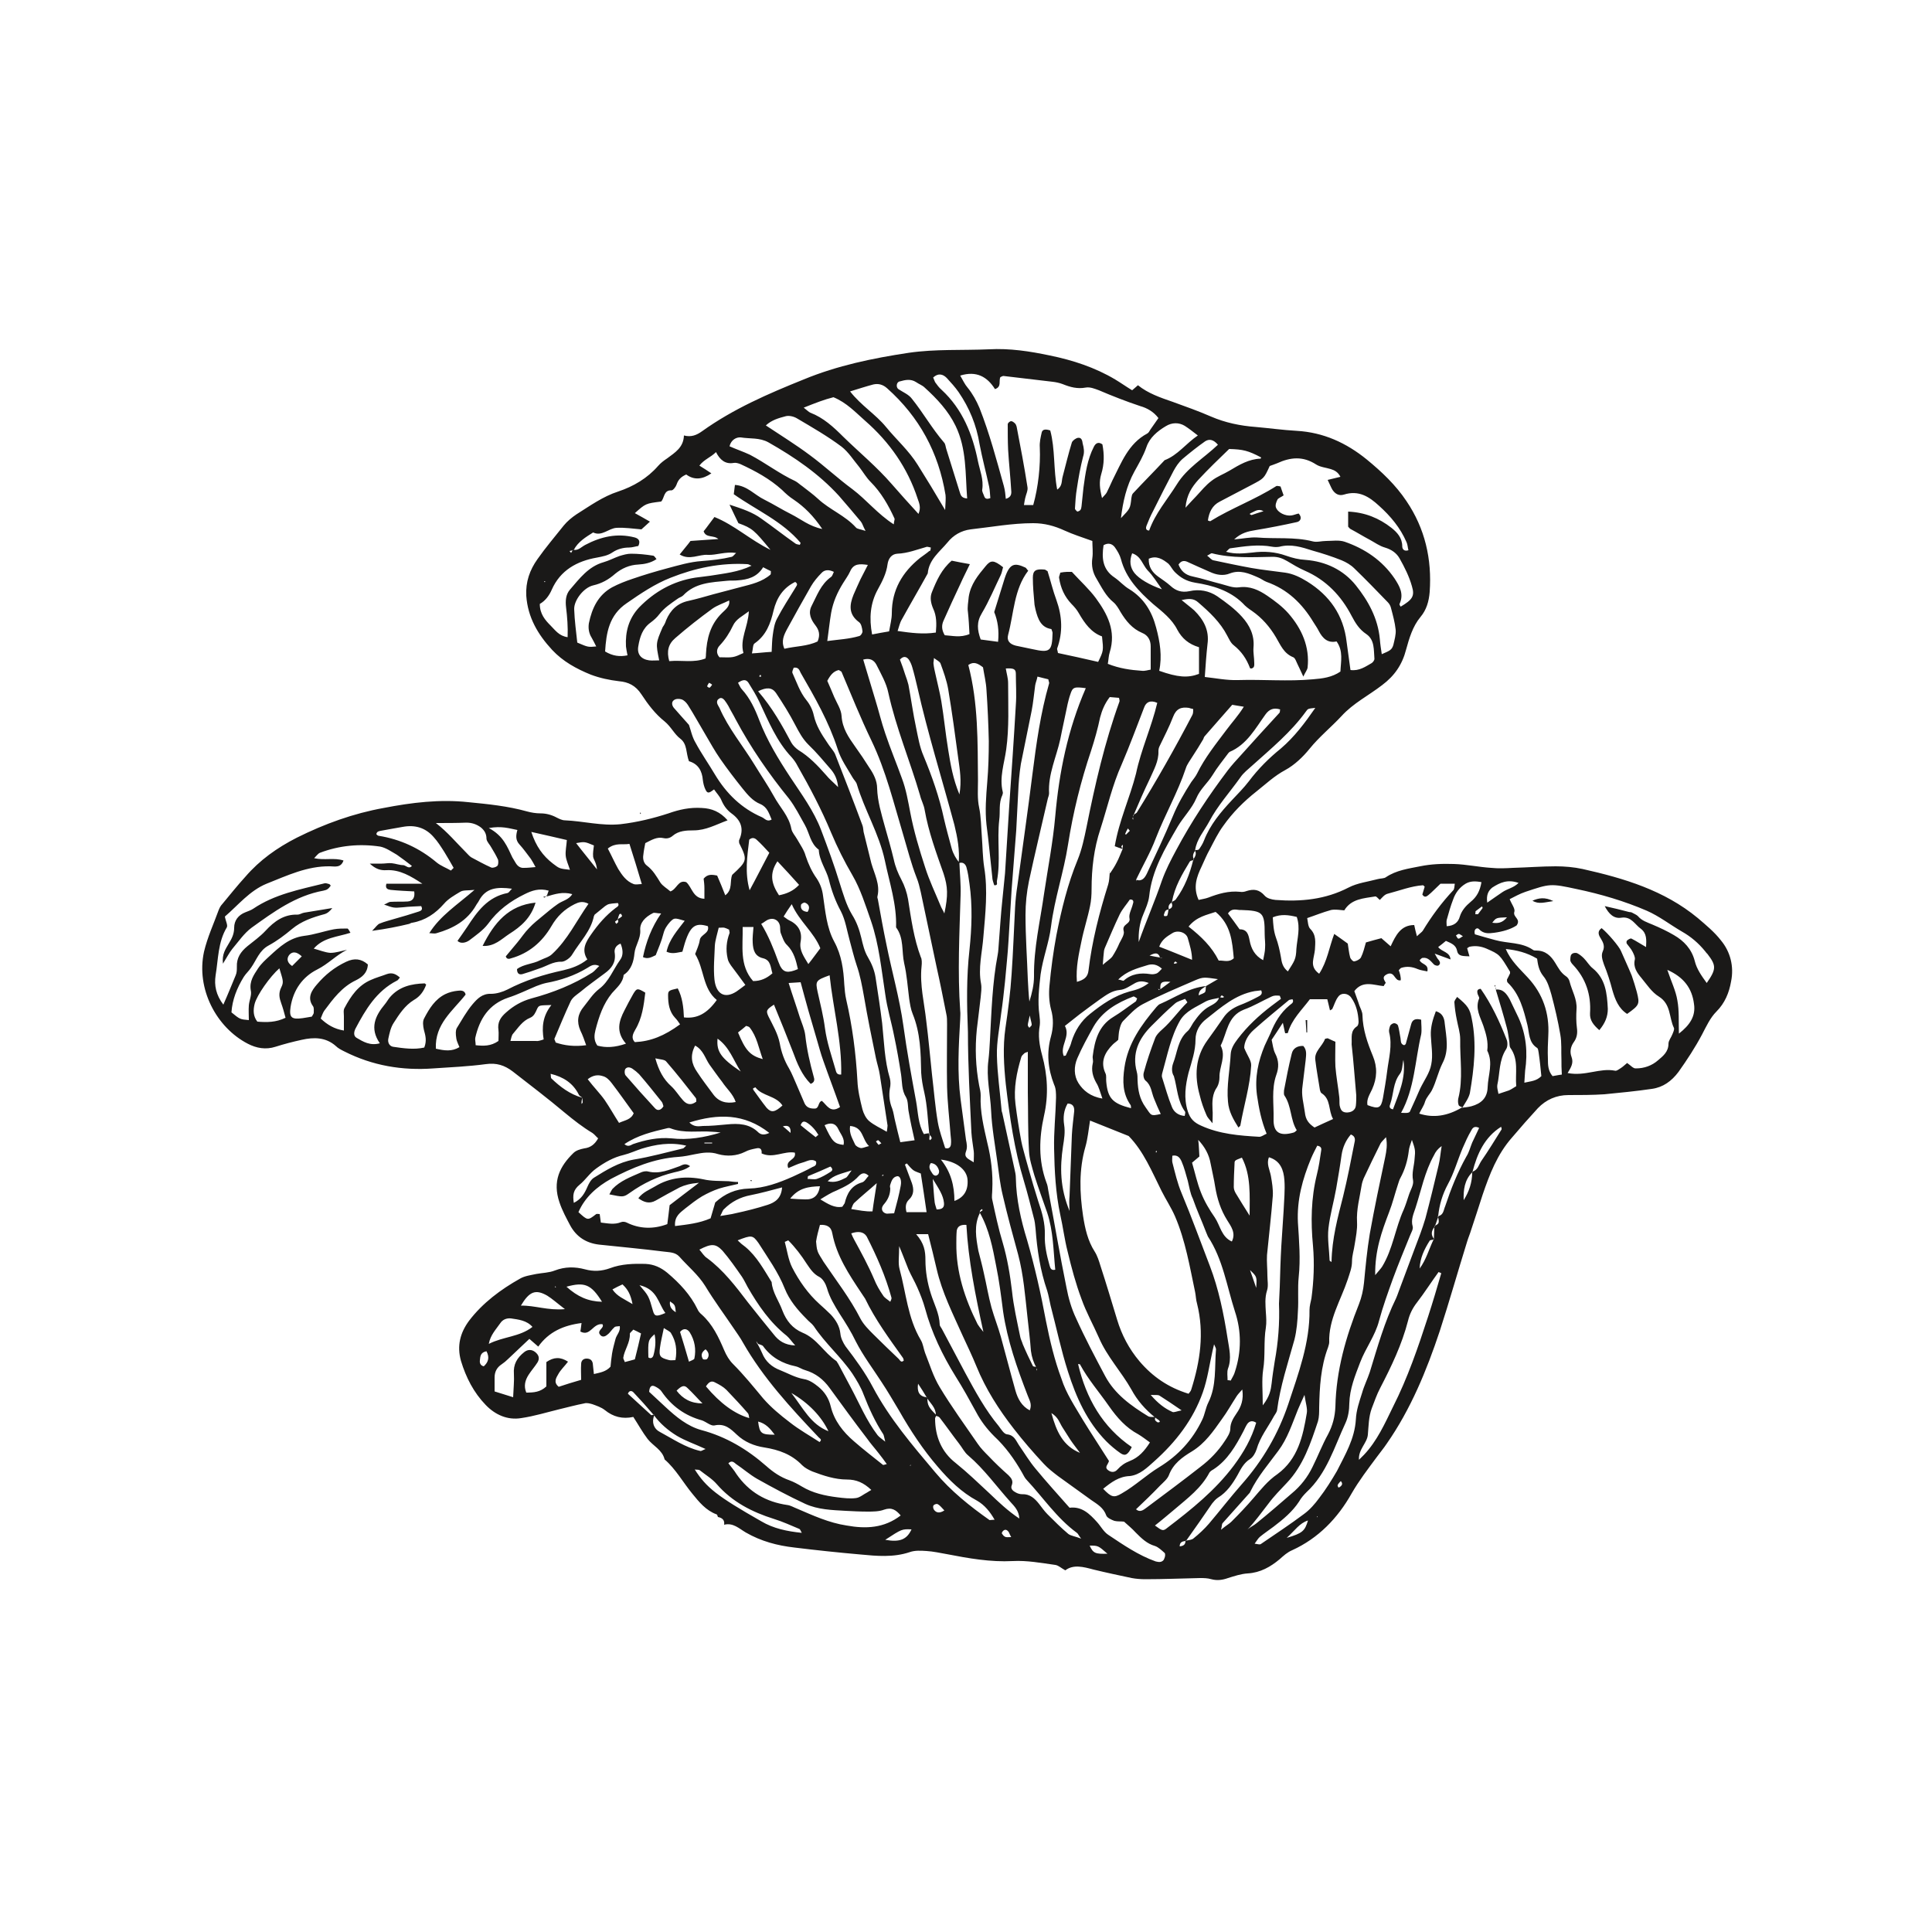<?xml version="1.0" encoding="utf-8"?>
<!-- Generator: Adobe Illustrator 27.7.0, SVG Export Plug-In . SVG Version: 6.00 Build 0)  -->
<svg version="1.1" id="Layer_1" xmlns="http://www.w3.org/2000/svg" xmlns:xlink="http://www.w3.org/1999/xlink" x="0px" y="0px"
	 viewBox="0 0 500 500" style="enable-background:new 0 0 500 500;" xml:space="preserve">
<style type="text/css">
	.st0{fill:#1A1918;}
</style>
<path class="st0" d="M402,233.2c-2.2,0.3-3.8,0.9-5.4-0.1C398.2,232.4,399.8,232.1,402,233.2z M338.1,267.2c0.1,0,0.1,0,0.2,0
	c0-1.1,0-2.1,0-3.2c-0.1,0-0.3,0-0.4,0C338,265.1,338,266.1,338.1,267.2z M412.2,250.6c-0.9-0.7-1.5-1.8-2.3-2.6
	c-0.5-0.5-1.1-1-1.7-1.3c-0.4-0.2-1.2-0.1-1.5,0.3c-0.3,0.3-0.3,1-0.3,1.6c0.1,0.4,0.4,0.8,0.7,1.1c3.3,3.5,4.7,7.7,4.4,12.5
	c-0.1,1.8,0.8,3,2.4,4.4c1.5-1.8,2.2-3.5,2.2-5.5C415.9,257,415.5,253.3,412.2,250.6z M448,254c-0.5,2.9-1.6,5.6-3.8,7.8
	c-1.6,1.6-2.6,3.8-3.7,5.9c-1.8,3.4-3.9,6.6-6.1,9.7c-1.8,2.4-4,4-6.9,4.4c-4.1,0.6-8.2,1-12.3,1.4c-3.1,0.2-6.2,0.2-9.3,0.2
	c-3.1,0-5.8,1.2-7.9,3.4c-2.3,2.5-4.5,5-6.7,7.6c-3.8,4.3-5.8,9.5-7.6,14.8c-1,3.1-2,6.2-3,9.2c-0.3,1-0.7,1.9-1,2.9
	c-2.4,7.7-4.6,15.5-7.1,23.2c-3.4,10.2-7.5,20.2-13.7,29.1c-0.8,1.2-1.8,2.4-2.6,3.5c-2.3,3.1-4.6,6.1-6.5,9.4
	c-3.6,6.4-8.6,11.6-15.4,14.7c-1.2,0.5-2.2,1.4-3.2,2.3c-2.4,2-5,3.5-8.3,3.7c-1.7,0.1-3.5,0.7-5.1,1.2c-1.4,0.5-2.8,0.7-4.3,0.3
	c-1-0.3-2-0.3-3-0.3c-4.7,0.1-9.4,0.3-14.1,0.3c-1.2,0-2.4-0.1-3.5-0.3c-3.3-0.7-6.6-1.4-9.9-2.2c-2.6-0.7-5.2-1.4-7.3,0.2
	c-1.1-0.6-1.8-1.3-2.6-1.4c-3.6-0.5-7.3-1.2-11-1c-5.8,0.3-11.4-0.7-17.1-1.8c-1.7-0.3-3.5-0.7-5.2-0.8c-1.5-0.1-3-0.2-4.4,0.3
	c-4.2,1.4-8.5,1-12.7,0.6c-5.7-0.5-11.4-1.1-17.1-1.8c-4.4-0.5-8.6-1.6-12.6-3.9c-1.7-1-3.3-2.6-5.6-2c0.2-1.2-0.5-1.8-1.6-2
	c-0.1-0.3-0.2-0.7-0.4-0.7c-2.7-1-4.5-3.2-6.2-5.3c-2.4-2.9-4.3-6.4-7.2-8.9c-0.6-2.5-3-3.5-4.4-5.3c-1.3-1.7-2.4-3.7-3.7-5.7
	c-2.8,0.6-5.2,0-7.4-1.8c-0.9-0.7-2.1-1.1-3.2-1.5c-0.7-0.2-1.5-0.4-2.1-0.2c-2.1,0.4-4.3,1-6.4,1.5c-3.3,0.8-6.5,1.8-9.9,2.3
	c-3.6,0.6-6.8-0.9-9.2-3.4c-3.1-3.2-5.1-7.1-6.4-11.4c-1.1-3.9-0.2-7.3,2.1-10.4c3.5-4.6,8.2-8.1,13.2-10.9c1.2-0.7,2.8-0.9,4.2-1.2
	c1.6-0.3,3.3-0.3,4.8-0.9c2.6-1,5.2-1,7.8-0.3c2.2,0.6,4.3,0.5,6.5-0.3c2.9-1.1,6.1-1.2,9.2-1.1c2.1,0.1,3.9,0.9,5.6,2.3
	c3.2,2.7,6,5.7,7.8,9.4c0.2,0.5,0.6,1,1.1,1.4c2.8,2.5,4.4,5.9,5.8,9.2c0.6,1.4,1.3,2.6,2.3,3.6c2.8,2.8,5.3,5.9,7.8,8.9
	c2,2.3,4.4,4.3,6.9,6.2c2.4,1.9,5.1,3.4,7.7,5.1c0.8-0.7,0-0.9-0.3-1.3c-7.2-7.6-14.3-15.3-19.5-24.4c-0.7-1.3-1.6-2.5-2.4-3.7
	c-2.5-3.7-5.1-7.2-7.4-11c-1.8-2.9-4.5-5.1-6.7-7.6c-1.1-1.2-2.7-1.1-4.1-1.3c-5.5-0.7-11.1-1.2-16.7-1.8c-3.3-0.4-5.8-2-7.4-4.9
	c-1-1.9-2.1-3.9-2.8-6c-1.9-5.5,0.1-9.4,3.6-12.8c0.7-0.7,1.8-1,2.8-1.2c1.6-0.2,2.7-1,3.6-2.6c-0.5-0.4-0.9-1-1.5-1.4
	c-2.5-1.5-4.8-3.3-7.1-5.2c-4.4-3.7-9-7.2-13.5-10.7c-2.1-1.6-4.2-2.3-7-1.9c-4.5,0.6-9,0.8-13.5,1.1c-8.1,0.6-15.8-0.7-23.1-4.4
	c-0.8-0.4-1.6-0.8-2.2-1.4c-2.6-2.3-5.7-2.3-8.8-1.6c-2.3,0.5-4.6,1.1-6.8,1.8c-2.5,0.8-4.9,0.4-7.2-0.8
	c-8.1-4.2-13.4-14.2-11.3-23.8c0.9-3.8,2.5-7.2,3.8-10.8c0.2-0.5,0.5-1.1,0.9-1.5c2-2.4,3.9-4.8,6-7.1c3.7-4.3,8.2-7.5,13.3-10.1
	c7.2-3.6,14.7-6.3,22.5-7.7c7.2-1.4,14.5-2.3,21.9-1.5c5.1,0.5,10.2,1,15.2,2.4c1.1,0.3,2.3,0.5,3.5,0.5c1.5,0,2.9,0.4,4.2,1.1
	c0.6,0.3,1.4,0.7,2.1,0.7c4.8,0.2,9.5,1.5,14.4,1c4.3-0.5,8.4-1.5,12.4-2.8c2.8-1,5.6-1.6,8.6-1.4c2.6,0.1,4.8,1,6.7,3.2
	c-3,1.1-5.6,2.6-8.8,2.6c-1.9,0-3.9,0.1-5.4,1.4c-0.7,0.6-1.5,0.8-2.4,0.6c-1.7-0.4-3.1,0.5-4.7,1.3c-0.2,1-0.4,2-0.5,3
	c-0.2,1.1,0.1,2.2,0.9,2.8c1.6,1.2,2.5,2.8,3.5,4.4c0.6,0.9,1.7,1.5,2.6,2.3c1.7-0.6,2-3.1,4.1-2.4c1.5,1.3,1.7,4.2,4.7,4.3
	c0-1,0-1.8,0-2.7s-0.1-1.7-0.2-2.5c1-1.2,2.1-1.1,3.5-0.8c0.7,1.6,1.4,3.3,2.1,5.1c2-1.5,1.1-3.7,1.8-5.3c3.9-3.6,4-3.8,1.8-8.2
	c0-0.3-0.1-0.6,0-0.8c1.3-2.9,0.5-5.1-2-6.9c-1.2-0.9-2-2-2.6-3.4c-0.4-1-1.3-1.9-1.9-2.8c-0.9,0.6-1.6,1.4-2.2,0.1
	c-0.4-0.8-0.6-1.7-0.7-2.5c-0.2-2.4-1.2-4.2-3.6-4.9c-0.8-2.1-0.4-4.4-2.2-5.8c-1.6-1.2-2.4-3.1-4.1-4.5c-2.4-1.9-4.3-4.4-6-7
	c-1.5-2.3-3.4-3.2-5.8-3.4c-2.5-0.3-4.9-0.8-7.3-1.7c-3.7-1.5-7.2-3.4-10-6.4c-3.7-4-6.3-8.4-6.7-14c-0.2-3.6,0.9-6.7,2.9-9.5
	c2.1-3,4.5-5.8,6.8-8.7c0.9-1.1,2.1-2.1,3.3-2.9c3.5-2.2,6.8-4.6,10.8-5.9c3.9-1.3,7.5-3.4,10.3-6.6c0.7-0.8,1.5-1.4,2.4-2
	c2-1.5,4.2-2.8,4.3-5.9c1.9,0.5,3.3-0.1,4.7-1.1c8.1-5.8,17.1-9.7,26.3-13.4c8.7-3.6,17.9-5.5,27.2-6.9c6.9-1,13.8-0.6,20.7-0.9
	c5.4-0.3,10.6,0.5,15.8,1.6c5.9,1.2,11.7,3.1,16.9,6.2c1.5,0.9,2.9,1.9,4.4,2.8c0.5-0.4,0.9-0.8,1.5-1.3c2.6,2.1,5.8,3.2,9,4.3
	c3.3,1.2,6.7,2.4,9.9,3.8c3.7,1.6,7.6,2.4,11.6,2.7c3.5,0.3,7,0.8,10.6,1c6.9,0.4,12.8,3.1,18.1,7.4c3.9,3.2,7.5,6.6,10.3,10.8
	c4.8,7.1,6.6,15,6,23.5c-0.2,2.4-0.8,4.6-2.4,6.5c-2,2.4-2.9,5.5-3.7,8.4c-1,3.9-3,6.8-6.2,9.2c-3.5,2.7-7.5,4.7-10.5,8
	c-2.7,2.9-5.8,5.4-8.3,8.5c-1.7,2.1-3.9,4.2-6.3,5.5c-2.8,1.5-5,3.6-7.4,5.5c-3.3,2.6-6.2,5.5-8.6,8.9c-1.4,1.9-2.4,4-3.5,6.1
	c-0.8,1.4-1.4,2.9-2.1,4.4c-1.3,2.7-2.3,5.4-0.8,8.7c0.8-0.2,1.7-0.3,2.5-0.6c2.6-1,5.3-1.8,8.2-1.5c0.6,0.1,1.2,0,1.7-0.2
	c1.9-0.6,3.3-0.4,4.7,1.2c0.6,0.7,1.8,1,2.8,1.1c6.6,0.5,12.9-0.1,18.9-3.2c2.3-1.2,5-1.5,7.6-2.2c0.7-0.2,1.6-0.1,2.1-0.5
	c2.7-1.8,5.8-2.2,8.8-2.8c2.9-0.6,5.8-0.7,8.8-0.6c3.2,0.1,6.4,0.8,9.6,1c1.9,0.2,3.8,0.1,5.7,0c3.7-0.1,7.4-0.4,11-0.4
	c2.3,0,4.7,0.2,7,0.7c10.7,2.4,21.1,5.5,29.8,12.7c2.1,1.8,4.3,3.6,6,5.8C447.8,246.3,448.8,250.1,448,254z M384.9,233.6
	c1.6-1.1,2.7-1.9,3.9-2.7c1.3-0.9,2.9-1.1,4.2-2.4c-2.8-1-4.8-0.1-6.8,1.2C385.2,230.5,384.6,231.6,384.9,233.6z M386.2,238.8
	c1.4,0.2,2.6,0.1,3.8-1.4C387.2,237.5,387.2,237.5,386.2,238.8z M383.5,234.6c-0.5,0.4-1.1,0.8-1.6,1.2c-0.1,0.1,0,0.3-0.1,0.8
	c0.4,0,0.7,0,0.7,0c0.4-0.5,0.8-1.1,1.2-1.6C383.7,234.8,383.5,234.5,383.5,234.6z M376.1,232.7c-0.7,1.8-1.2,3.6-1.7,5.4
	c-0.1,0.5,0,1,0,1.6c1.9-0.1,3-1,3.4-2.5c0.5-1.6,1.6-2.8,2.8-3.8c1.6-1.3,2.4-2.8,2.8-5.1c-1.6-0.3-2.9-0.3-4.1,0.4
	C377.8,229.6,376.7,231,376.1,232.7z M377.5,241.7c-0.2,0-0.5,0.3-0.7,0.4c0.2,0.3,0.4,0.8,0.6,0.8c0.3,0.1,0.6-0.3,1.2-0.6
	C378.1,242,377.8,241.7,377.5,241.7z M338.3,237.6c0.2,1,0.2,2.2,0.8,2.8c1.6,1.6,1.3,3.5,1.2,5.4c-0.1,1-0.4,2-0.5,3
	c-0.1,1.1,0.2,2.2,1.6,3.2c2.1-3.2,2.6-6.9,3.9-10.3c1.3,0.9,2.4,1.7,3.5,2.5c0.2,1.2,0.3,2.4,0.6,3.5c0.1,0.5,0.8,1.2,1.1,1.1
	c0.6-0.1,1.4-0.5,1.7-1c0.6-1.2,0.9-2.5,1.3-3.9c1.4-0.4,2.8-0.8,4-1.1c0.9,0.8,1.5,1.3,2.4,2.1c1.3-2.8,2.6-5.5,6.1-5.5
	c0.2,1,0.4,1.8,0.7,2.9c0.7-0.7,1.2-1,1.5-1.4c2.3-3.8,4.9-7.3,7.9-10.5c0.3-0.3,0.3-1,0.4-1.7c-1.6,0-2.9,0-3.7,0
	c-1.3,1.2-2.2,2.2-3.2,3c-0.5,0.4-1,0.6-1.5-0.2c0.2-0.6,0.4-1.3,0.6-2c0-0.1-0.2-0.2-0.4-0.4c-3.1,0.2-6.1,1.4-9.2,2.2
	c-0.8,0.2-1.4,1-2,1.6c-0.4-0.3-0.9-1-1.2-0.9c-3,0.5-6.2,0.6-8,3.6c-1.2-0.1-2.3-0.3-3.4-0.1C342.3,236.1,340.4,236.9,338.3,237.6z
	 M351.2,265.6c0.3-0.2,0.4-0.8,0.4-1.2c-0.1-2.2-0.6-4.4-1.9-6.2c-0.8-1.2-2.6-1.4-3.4-0.2c-0.7,0.9-1,2.1-1.5,3.1
	c-0.1,0.2-0.4,0.2-0.6,0.4c-0.2-1-0.5-2-0.7-2.9c-1.6,0-3,0-4.5,0c-2.1,2.8-4.7,5.2-5.7,8.7c0,0.1-0.4,0.1-0.7,0.1
	c-0.2-0.7-0.3-1.5-0.6-2.7c-1.2,1.8-2,3.1-2.9,4.4c0.3,1.3,0.4,2.5,0.9,3.5c1,1.9,1,3.7,0.3,5.6c-1.3,3.7-0.6,7.6-0.7,11.4
	c-0.1,3.6,1.7,4.5,5.2,3.5c0.3-0.1,0.5-0.3,0.8-0.6c-1.7-2.7-1.3-6.2-3.2-9c-0.2-0.3-0.1-0.9-0.1-1.3c0.6-3.2,1.2-6.3,2-9.5
	c0.3-1.4,1.5-2.1,3-2c1,1.1,0.7,2.4,0.6,3.7c-0.3,2.2-0.5,4.4-0.8,6.6c-0.4,2.4,0.3,4.6,0.6,6.9c0.2,1.9,1,2.9,2.5,3.9
	c1.5-0.7,3-1.4,4.8-2.2c-1.3-2.3-0.5-5.1-3-6.7c-0.2-0.1-0.3-0.5-0.4-0.8c-0.4-2.6-0.9-5.2-1.2-7.8c-0.3-2.2,1.8-3.5,2.5-5.4
	c0-0.1,0.3-0.1,0.7-0.2c0.5,0.2,1.2,0.6,2,0.9c0,2.3-0.1,4.3,0,6.4c0.2,2.6,0.7,5.2,1,7.9c0.1,0.7,0,1.5,0.1,2.2
	c0.2,0.8,0.4,1.7,1.6,1.8c1.4,0.1,2.5-0.6,2.6-1.8c0.1-0.9,0.1-1.8,0.1-2.6c-0.4-4.4-0.7-8.8-1.2-13.2
	C349.9,268.4,349.4,266.8,351.2,265.6z M349.6,293.6c-1.3,1.5-2.1,3.3-2.4,5.3c-0.4,2.9-0.9,5.8-1.4,8.7c-0.6,3.4-1.6,6.8-2,10.3
	c-0.3,2.7,0.2,5.5,0.3,8.3c0,0.1,0.2,0.2,0.5,0.4c0.1-6,1.6-11.5,3-17c1.1-4.5,2-9.1,2.9-13.7C350.7,295.1,350.9,294.1,349.6,293.6z
	 M331.2,333.1c0.1-3.5,0.2-7.1,0.4-10.6c0.2-3.1,0.4-6.1,0.6-9.2c0.1-2.6,0.4-5.3,0.2-7.9c-0.2-2.6-1-5-4-5.9
	c-0.7,1.7,0.2,3.2,0.5,4.8c0.3,1.7,0.6,3.5,0.5,5.2c-0.4,5.1-1,10.2-1.5,15.3c-0.1,1.7,0.1,3.5,0.1,5.3c0,1.3,0.3,2.7-0.1,3.9
	c-0.6,1.9-0.4,3.7-0.3,5.6c0.1,1.3,0.2,2.7,0,4c-0.6,3.6-0.1,7.3-0.7,10.9c-0.4,2.7-0.1,5.5-0.1,9.2c1.8-2.3,2.1-4,2.3-5.7
	c0.2-1.9,0.5-3.8,0.8-5.7c0.9-4.9,1.3-9.9,1.1-14.9C331.1,336,331.1,334.5,331.2,333.1z M330.2,242.6c0.6,1.6,1,3.4,1.3,5.1
	c0.2,1.3,0.4,2.6,1.8,3.7c1.7-2.7,2.1-3.1,2.2-5.8c0.2-2.7,1.1-5.4,0.1-8.3c-2.1-0.5-4-0.8-6.2,0.1
	C329.5,239.2,329.6,240.9,330.2,242.6z M329.1,257.9c-2.4,1.1-4.7,2.5-7.2,3.4c-4.3,1.7-4.3,6-6,9.3c1.5,2.8-0.4,5.5-0.3,8.2
	c0,0.8-0.2,1.8-0.6,2.5c-1.3,1.8-1.3,3.8-1.2,5.9c0.1,0.9,0,1.9,0,3.5c-0.9-1.1-1.4-1.6-1.6-2.2c-0.7-1.6-1.3-3.3-1.7-5
	c-1.4-5-1.2-9.9,2-14.3c1.4-1.9,2.7-3.8,4.1-5.8c1-1.5,2.4-2.5,4.1-3.2c1.6-0.6,3.3-1.4,4.8-2.2c0.5-0.3,1.4-0.6,0.9-1.7
	c-0.5,0.1-1.1,0.1-1.7,0.2c-5,0.9-8.7,4.2-12.5,7.2c-1.6,1.2-2.8,3.1-2.8,5.3c0,3-1,5.8-1.8,8.6c-0.8,3.2-1.3,6.6-0.2,10
	c0.6,1.9,1.6,2.9,3.4,3.7c4.8,2.2,9.9,2.6,15.1,2.9c0.6,0,1.2-0.5,1.9-0.8c-1.4-3.4-2-6.6-2.5-10c-0.6-4.6,0.3-8.7,2-12.8
	c0.5-1.1,1-2.1,1.5-3.2c1.1-2.8,2.6-5.3,4.9-7.2c0.4-0.4,1.3-0.7,0.8-1.6c-0.4,0.1-0.7,0.1-0.9,0.2c-3,2.5-6.1,5-9.1,7.7
	c-1.6,1.4-2.5,3.2-2.5,4.7c0.8,2,1.9,3.3,1.8,4.6c-0.3,5.3-1.9,10.3-2.8,15.5c0,0.1-0.2,0.2-0.5,0.5c-1.3-2.1-2.5-4.1-2.7-6.7
	c-0.4-4.1,0.5-8.2,0.7-12.3c0.1-1.5,0.9-2.7,1.8-3.9c2.5-3.3,5.5-6.1,8.8-8.6c0.8-0.6,1.6-1.2,2.4-1.8c-0.1-0.3-0.2-0.6-0.3-0.8
	C330.4,257.6,329.7,257.6,329.1,257.9z M323.5,328.7c0.6,1.6,1,2.9,1.6,4.6C325.3,330.4,325.3,330.4,323.5,328.7z M321.4,299.6
	c-1.8,0.7-1.9,0.7-1.9,1.5c-0.1,2-0.2,4.1-0.2,6.1c0,0.5,0.2,1.1,0.5,1.6c1.2,2,2.4,3.9,3.6,5.8
	C323.4,309.4,323.8,304.2,321.4,299.6z M280.2,367.4c2.2,3.6,4.6,7.2,6.8,10.7c-0.2,0.9-1.3,1.6-0.2,2.4c0.8,0.6,1.7,0.6,2.4-0.2
	c0.9-1,1.9-1.7,3.2-2.2c2.3-0.9,3.8-2.6,5.2-4.8c-1.1-0.8-2-1.5-3-2.1c-3.2-1.7-5.5-4.3-7.6-7.3c-2.5-3.6-5.4-6.9-7.5-10.8
	c0-0.1-0.2,0-0.5-0.1c2.1,8.9,6.3,16.3,13.9,21.5c-1,2-1.7,2.4-2.9,1.6c-1.3-0.9-2.6-2-3.7-3.1c-5-5.1-7.8-11.4-9.9-18
	c-1.8-5.6-3-11.4-4.5-17.1c-0.3-1.3-0.5-2.6-0.9-3.9c-1.8-5.2-2.6-10.6-3-16c-0.1-1-0.2-2-0.5-3c-0.8-3.1-1.6-6.3-2.5-9.3
	c-2.5-8.2-3.7-16.6-4.7-25.1c-0.5-4.8-0.8-9.7-0.1-14.5c0.7-4.7,1.3-9.3,1.6-14c0.4-5.7,0.6-11.5,0.9-17.2c0.1-1.9,0.3-3.8,0.6-5.7
	c1.3-9.6,2.7-19.3,3.9-28.9c1-7.9,2.1-15.8,4.3-23.4c0.1-0.2-0.1-0.5-0.2-1.1c-0.8-0.2-1.7-0.4-2.8-0.7c-0.2,1-0.5,1.6-0.6,2.3
	c-0.3,2.2-0.5,4.4-0.9,6.5c-0.9,4.6-1.9,9.2-2.8,13.8c-0.4,2.5-0.6,5-0.7,7.5c-0.2,3.2-0.3,6.5-0.5,9.7c-0.4,5.1-0.8,10.2-1.2,15.4
	c-0.3,4.4-0.5,8.8-0.8,13.2c-0.2,3.5-0.6,7-0.9,10.5c-0.3,2.8-0.6,5.6-1,8.3c-0.4,3.6-1.2,7.3-1.1,10.9c0.1,4.7,0.8,9.4,1.2,14
	c0,0.3,0.1,0.6,0.2,0.9c1,4.7,2.1,9.5,3.1,14.2c0.2,0.9,0.4,1.7,0.4,2.6c0.1,5.5,1.3,10.8,2.9,16c2,6.9,3.6,14,4.9,21
	c1,5,2.2,10.1,4,14.9C275.9,360.6,278.2,364,280.2,367.4z M277,372.6c-0.7-1.1-1.4-2.2-2.1-3.3c-0.7-1.1-1-2.5-2.8-3.6
	c1.3,4.8,3,8.5,7.4,10.3C278.7,374.9,277.8,373.8,277,372.6z M268.3,354.2c0,0.2-0.1,0.4-0.1,0.5c0.1-0.1,0.2-0.2,0.2-0.3
	C268.4,354.3,268.3,354.2,268.3,354.2v-0.1c-0.8-1.4-1.3-2.9-1.5-4.5c-0.2-2.9-0.6-5.9-0.9-8.8c-0.6-5.4-1-10.8-2.4-16.1
	c-1.4-5.1-2.8-10.2-4-15.4c-0.7-2.9-1-5.8-1.4-8.7c-0.6-4.4-1.4-8.7-1.6-13.1s-1.3-8.7-0.7-13.1c0.2-1.7,0.3-3.5,0.4-5.3
	c0.4-7.3,0.6-14.7,2-22c0.2-1,0.2-2.1,0.3-3.1c0.3-3.7,0.5-7.3,0.9-11c0.2-2.3,0.5-4.7,0.7-7c0.4-5.9,0.7-11.7,1.1-17.6
	c0.6-8.7,1.2-17.3,1.7-26c0.2-2.6,0-5.3,0-8c0-1.3-0.6-1.5-2.6-1.4c0.2,1.3,0.6,2.5,0.6,3.8c0,5.7,0.3,11.5-0.5,17.2
	c-0.5,3.6-1.8,7.2-0.9,10.9c0.1,0.3,0,0.6-0.1,0.9c-1,2.1-0.5,4.3-0.8,6.4c-0.6,5.3,0.4,10.6-0.6,15.8c-0.1,0.4,0.4,1.2-0.7,1.1
	c-0.2-0.7-0.5-1.4-0.5-2.1c-0.5-4.5-0.9-9.1-1.5-13.6c-0.4-3.7-0.1-7.3,0.2-11c0.3-3.5,0.4-7.1,0.4-10.6c-0.1-4.4-0.3-8.8-0.6-13.2
	c-0.1-2-0.6-4-0.9-5.9c-1.3-1-2.4-1.6-3.8-0.6c2.6,9.9,2.4,19.9,2.5,29.9c0,2.3-0.2,4.7,0.3,7c0.5,2.4,0.5,5,0.7,7.5
	c0.2,2.6,0.2,5.3,0.6,7.9c1,6,0.3,12.1-0.2,18c-0.3,4.1-1.4,8.1-0.6,12.2c0.2,1.1,0,2.4-0.1,3.5c-0.3,2.8-0.7,5.6-1,8.3
	c-0.5,4.9-0.3,9.7,0.6,14.5c0.2,0.9,0.4,1.7,0.4,2.6c-0.2,4.2,0.8,8.2,1.7,12.2c1,4,1.5,8.1,1.3,12.2c0,0.9-0.2,1.8,0,2.6
	c0.8,3.7,1.6,7.5,2.7,11.1c1.2,4.1,1.9,8.3,2.4,12.5c0.4,3.9,1.3,7.8,2.1,11.7c0.1,0.7,0.5,1.4,0.7,2.1c0.8,1.9,1.7,3.8,2.6,5.6
	c0.1,0.2,0.7,0.2,1.1,0.3C268.2,354.1,268.3,354.1,268.3,354.2z M240.6,293.7c0,0.4-0.1,0.7-0.1,1.1c0,0.1,0.2,0.2,0.2,0.3
	c0.2-0.2,0.5-0.5,0.4-0.6C241.1,294.2,240.8,294,240.6,293.7c0-0.1,0-0.1,0-0.2h-0.1c-0.4-3.6-0.5-7.3-1.3-10.8
	c-0.4-1.7-0.7-3.4-0.8-5.1c-0.1-5.2-0.2-10.3-2.2-15.2c-0.5-1.2-0.7-2.6-0.9-3.9c-0.4-3.1-0.6-6.2-1.3-9.2c-0.7-3.1,0-6.5-2.1-9.3
	c0.2-6-1.7-11.5-2.9-17.3c-1.5-7-5.3-13.1-7.3-19.9c-0.2-0.5-0.7-1-1-1.5c-1.4-2.4-3.1-4.8-3.9-7.4c-2.3-7.1-5.9-13.4-9.6-19.8
	c-0.3-0.6-0.5-1.5-1.8-1.3c-0.1,0.4-0.5,1-0.3,1.4c1.1,2.4,1.9,4.9,3.6,7c0.9,1.1,1.6,2.5,1.9,3.9c0.6,2.7,2,4.9,3.5,7.1
	c0.6,1,1.5,1.9,2,2.9c2.4,6.1,4.8,12.3,7.1,18.5c0.2,0.5,0.2,1.2,0.3,1.7c0.7,2.7,1.3,5.4,2,8.1c0.8,2.8,2.3,5.5,1.6,8.5
	c-0.1,0.3,0,0.6,0.1,0.9c0.7,3.9,1.4,7.8,2.2,11.6c1.4,7,3.4,13.9,4.4,21.1c0.9,6.6,2.1,13.1,3.3,19.6c0.5,2.8,0.5,5.8,2,8.4
	c0.5-0.1,0.9-0.2,1.3-0.2c0,0,0,0,0,0.1C240.5,293.7,240.5,293.7,240.6,293.7z M235.2,310.5c-0.9,0.9-0.9,2-0.6,3.2
	c1.8,0,3.4,0,5.2,0c-0.5-3.5-1-6.8-1.5-10c-0.7-0.3-1.5-0.5-2-0.9c-0.6-0.5-1.1-1.1-1.6-1.7c-0.2,0.1-0.4,0.2-0.5,0.3
	c0.6,1.6,1.2,3.2,1.8,4.8C236.5,307.7,236.6,309.2,235.2,310.5z M206.1,280.6c0.7,1.6,1.4,3.3,2.1,4.9c0.5,1.1,1.4,1.4,2.5,1.4
	c1.4,0.1,0.9-1.7,2-2c1.3,1.1,2.2,3.3,4.7,1.6c-1.4-4-2.9-7.9-4.3-11.9c-0.7-1.9-1.2-3.9-1.8-5.9c-0.7-2.4-1.4-4.8-2.1-7.2
	c-0.7-2.4-1.3-4.8-2-7.3c-1.1,0.1-1.9,0.1-3.1,0.2c1,3.2,2,6,2.9,8.9c0.5,1.5,1.2,3,1.4,4.6c0.4,3.7,1.2,7.2,2.2,10.8
	c0.2,0.6,0.3,1.4-0.8,1.8c-2.3-2.3-3.5-5.3-4.6-8.3c-1.6-4.1-3.2-8.1-4.9-12.2c-2,1.3-2.1,1.6-1.4,3.1c1.1,2.2,2.4,4.4,2.9,6.9
	c0.4,2.3,1.2,4.5,2.4,6.5C205,277.9,205.5,279.3,206.1,280.6z M202.6,291.5c0.8,0.6,1.4,1.2,2,1.7
	C204.7,291.6,204,291.1,202.6,291.5z M186.5,293.1c-0.8-0.1-1.5-0.2-2.1-0.2c-3.6-0.3-7.3,0.5-10.9-0.9c-0.2-0.1-0.6-0.1-0.9,0
	c-3.8,0.9-7.6,1.8-11,4.1c0.9,0.8,1.6,0.3,2.2,0c3.2-1.1,6.5-1.8,9.9-1.5C178.1,295.1,182.2,294.4,186.5,293.1z M184.3,295.7
	c-0.7,0-1.4,0-2,0c0,0.1,0,0.1,0,0.2c0.7,0,1.4,0,2,0C184.3,295.8,184.3,295.8,184.3,295.7z M185.7,268.8c-0.3,3.3,0.8,5,6,8.5
	C189.8,274.4,188.8,271,185.7,268.8z M197.4,274.1c-1.1-3-1.5-5.8-3.4-8.2c-0.2-0.2-0.5-0.3-0.9-0.4c-0.6,0.5-1.3,1.1-2.1,1.7
	C192.9,271.8,194.1,273.2,197.4,274.1z M183.6,275.5c-1.1-1.6-1.6-3.8-3.7-4.9c-1.4,2.6-0.9,4.8,0.5,6.8c1.3,2,2.7,3.8,4.1,5.7
	c1.4,2,3.4,2.6,5.9,2.1c-0.7-2.1-2.4-3.5-3.5-5.2C185.8,278.6,184.7,277,183.6,275.5z M172.4,274.7c-0.4-0.5-1.5-0.5-2.8-0.8
	c0.9,3.2,2.1,5.4,4.1,7.2c1.2,1.1,2,2.5,3.1,3.7c1,1.1,2.1,1.3,3.4,0.3c0-0.3,0-0.7-0.1-0.9C177.6,281,175.1,277.8,172.4,274.7z
	 M165.4,278c-0.5-0.5-1.1-1-1.7-1.4c-0.6-0.4-1.4-0.6-1.9,0.1c-0.2,0.4-0.2,1.2,0.1,1.6c2.5,2.9,5,5.7,7.6,8.5
	c0.7,0.8,1.6,0.5,2.2-0.5c-0.1-0.3-0.2-0.8-0.4-1.1C169.3,282.7,167.4,280.3,165.4,278z M188.1,291c3-0.3,5.9-0.2,8.2,2.1
	c0.8,0.7,1.7,0.6,2.8,0.1c-6.5-5.1-13.3-5-20.7-2.7c1.2,1.2,2.4,1,3.5,0.9C184,291.4,186,291.2,188.1,291z M202.5,286.1
	c-1.7-2.6-5.3-2.4-7-4.7c-0.4,0.2-0.6,0.2-0.6,0.3c0,0.1,0,0.3,0.1,0.4c1.1,1.5,2.2,3.1,3.4,4.6C199.6,288,200.5,287.9,202.5,286.1z
	 M197,239.1c1.9,3.1,3.2,6.4,4.4,9.7c0.2,0.4,0.3,0.8,0.5,1.2c0.9,1.7,2,1.9,4.6,0.8c-0.5-2.2-1-4.4-2.8-6.2c-0.8-0.7-1.2-2-1.6-3
	c-0.3-0.7-0.1-1.5-0.3-2.2c-0.3-1.2-1.5-1.9-2.7-1.5C198.3,238.1,197.8,238.7,197,239.1z M199.1,220.7c-1.1-1.2-2.1-2.3-3.2-3.3
	c-0.5-0.5-1.2-0.8-2-0.1c-0.5,4.2-1.2,8.5,0.1,13.1C195.8,227.1,197.4,223.9,199.1,220.7z M193.8,158.2c-1.7,1.3-3.3,2-4.1,3.7
	c-0.9,1.9-2,3.6-3.4,5.1c-0.9,0.9-1,2.1-0.1,3.1c3.6,0.1,3.6,0.1,6.2-1.1C191.4,165.4,193.6,162.3,193.8,158.2z M185.6,182
	c0.1,0.4,0.4,0.8,0.6,1.2c2.3,5.3,6,9.7,9,14.6c1.7,2.8,3.5,5.4,5.1,8.3c1.5,2.8,3.9,5.1,4.5,8.4c0.2,1,1,1.8,1.5,2.7
	c0.8,1.4,1.8,2.8,2.2,4.3c0.7,2.1,1.6,4.1,2.9,5.9c0.9,1.4,1.4,2.8,1.6,4.4c0.6,4,0.9,8.2,2.9,11.9c1.9,3.5,2.4,7.2,2.6,11.1
	c0.1,1.3,0.2,2.6,0.5,3.9c1.6,6.9,2.5,13.9,2.9,21c0.1,2.5,0.7,5,1.3,7.4c0.3,1.1,0.9,2.3,1.7,3c1.3,1.1,2.9,1.8,4.6,2.8
	c0.1-0.8,0.2-1.2,0.2-1.6c-0.7-4.4-1.3-8.7-2-13.1c-0.2-1.4-0.7-2.9-1-4.3c-1.1-5.3-2.2-10.7-3.1-16c-0.5-2.8-1-5.5-1.9-8.1
	c-0.7-2.1-1.2-4.2-1.8-6.4c-0.7-2.5-1.1-5.3-2.3-7.6c-1.4-2.6-2.4-5.3-3.1-8.2c-0.7-2.6-2.5-4.9-2.6-7.7c-2.2-1.6-2.4-4.3-3.6-6.4
	c-1.3-2.3-2.5-4.7-4.1-6.8c-5.2-6.4-9.9-13.2-13.8-20.5c-0.6-1.2-1.3-2.3-1.9-3.5c-0.3-0.5-0.6-1-1-1.5s-1-0.8-1.5-0.3
	C185.6,181.1,185.5,181.6,185.6,182z M228.4,304c0,0.1-0.1,0.2-0.1,0.4c0.1-0.1,0.3-0.2,0.4-0.2C228.6,304.1,228.5,304,228.4,304z
	 M207.2,243.7c-0.4,2.2,0.8,3.8,2,5.8c1.2-1.5,2.1-2.8,3.1-4.1c-1.7-4.2-5.4-6.9-7.4-11.4c-0.9,1.3-1.5,2.2-2.1,3.2
	c0.6,0.4,0.9,0.7,1.3,0.9C206.5,239.2,207.7,241,207.2,243.7z M209,236c0.7-1.1,0.4-2-0.7-2.4c-0.2-0.1-1,0.3-1,0.6
	C207.1,235.3,207.8,235.9,209,236z M211.6,256.7c0.7,3.1,1.5,6.3,1.9,9.4c0.5,3.7,1.7,7.1,2.7,10.6c0.2,0.6,0.2,1.5,1.5,1.4
	c0.2-8.7-2.1-17.1-3-25.7C211.1,253.7,211,253.9,211.6,256.7z M217,292.3c-0.7-1.6-2-1.9-3.6-1.1c2,4.3,2.5,4.8,4.9,5.1
	C218.7,294.7,217.6,293.6,217,292.3z M214.2,305.7c1.9,0.5,3.3-0.2,4.7-0.9c0.4-0.2,0.6-0.7,1.5-1.9
	C217.6,303.8,215.8,304.1,214.2,305.7z M221.3,296.2c0.2,0.4,0.9,0.8,1.4,0.9s1-0.2,2.2-0.5c-1.9-1.8-1.4-4.9-4.9-5.2
	C219.7,293.4,220.7,294.8,221.3,296.2z M212.3,310.4c2,1.2,3.7,2.3,5.7,1.9c0.3-0.5,0.5-0.7,0.6-0.9c0.6-2.5,1.7-4.6,4.5-5.4
	c0.7-0.2,1.1-1.1,1.7-1.7c-1-1-1.8-0.7-2.5,0c-1.6,1.8-3.6,2.8-5.8,3.8C215.2,308.6,213.9,309.4,212.3,310.4z M220.3,312.9
	c2,0.3,3.7,0.7,5.5,0.6c0.3-2.4,0.7-4.6,1.1-7.3c-2,1.8-3.9,3.3-5.7,5C220.7,311.6,220.6,312.2,220.3,312.9z M220.3,319.2
	c0.3,0.7,0.5,1.2,0.8,1.7c1.8,3.3,3.6,6.6,5.1,10.1c0.6,1.5,1.4,2.9,2.3,4.2c0.4,0.7,1.2,1.1,1.9,1.7c0.2-0.5,0.4-0.8,0.3-1.1
	c-1.5-5.5-3.8-10.7-6.4-15.8C223.5,318.7,222,318.6,220.3,319.2z M228.1,295.9c-0.3-0.3-0.5-0.6-0.8-0.8c-0.1-0.1-0.4,0.2-0.6,0.3
	c0.2,0.3,0.4,0.6,0.7,0.9C227.5,296.2,227.8,296,228.1,295.9z M201.6,231.7c2-0.4,3.7-1.1,5.2-2.7c-1.9-2.1-3.6-4-5.6-6.1
	C199,226.2,199.7,228.8,201.6,231.7z M207.2,291.2c1.2,1,2.6,2.1,3.9,3.1c0.2-0.2,0.4-0.4,0.7-0.6c-0.8-1.3-1.8-2.5-3.2-3.3
	C208.1,290.2,207.6,290.1,207.2,291.2z M209.1,304.4c0,0.2-0.1,0.5-0.1,0.7c0.8,0,1.7,0.2,2.4,0c1.2-0.4,2.4-1.1,3.5-1.8
	c0.7-0.4,0.6-0.9,0-1.4C213.1,302.7,211.1,303.6,209.1,304.4z M204.5,310.2c1.5,0.1,2.7,0.2,3.8,0.2c2.2,0.1,3.5-0.9,3.9-3.4
	C209.3,307.1,206.7,307.4,204.5,310.2z M211.6,323.8c0.3,0.9,1,1.8,1.5,2.7c3.3,4.9,6.9,9.5,9.6,14.8c0.8,1.5,2.1,2.8,3.3,4
	c2.2,2.2,4.4,4.3,6.6,6.4c0.3,0.3,0.6,1.1,1.3,0.4c-0.1-0.3-0.1-0.6-0.3-0.8c-3.5-4.9-7.1-9.8-9.7-15.2c-0.3-0.5-0.7-1-1-1.5
	c-3.2-4.8-6.4-9.6-7.5-15.4c-0.3-1.8-1.5-2.3-3.2-2.2c-0.4,1.5-0.8,2.9-1,4.3C211.3,322.1,211.3,323,211.6,323.8z M231.4,314
	c0.7-2.6,1.3-4.9,1.7-7.1c0.3-1.5-0.2-2.6-0.9-2.5c-1.2,0.2-1.5,1.3-1.8,2.2c-0.1,0.3-0.1,0.6,0,0.9c0,1.5-0.5,2.8-1.5,4
	c-0.2,0.2-0.4,0.5-0.5,0.7c-0.4,0.8,0,1.7,1.1,1.9C230,314.1,230.6,314,231.4,314z M236.7,295.1c-0.6-2.6-1.1-4.9-1.5-7.2
	c-0.3-1.3-0.1-2.8-0.7-3.9c-1.2-1.9-1-3.9-1.3-5.9c-0.5-3.3-1.1-6.7-1.8-10c-0.7-3.6-1.8-7.1-2.3-10.8c-1-6.4-1.6-12.9-3.7-19
	c-1.4-4-2.7-8.2-4.8-11.8s-3.9-7.2-5.5-11c-2.5-6-5.5-11.7-8.7-17.3c-0.4-0.8-0.9-1.5-1.5-2.2c-3.9-4.1-6-9.3-8.4-14.4
	c-0.8-1.7-1.8-3.3-2.8-4.9c-0.6-0.9-1.4-0.9-2.7,0c0.4,0.7,0.6,1.3,1,1.7c2.1,2.3,3.4,5.1,4.5,8c2,5.2,4.9,10,8,14.7
	c2.9,4.4,6.1,8.7,8,13.7c1.7,4.5,3.4,9.1,4.8,13.7c0.9,2.8,1.7,5.7,3.2,8.2c1.2,1.9,1.9,3.9,2.4,6c0.4,1.7,0.8,3.5,1.7,5
	c1,1.7,1.7,3.4,2,5.3c0.6,3.9,1.2,7.8,1.7,11.8c0.5,4.8,0.6,9.6,2,14.3c0.2,0.8,0.2,1.8,0,2.6c-0.3,1.8-0.1,3.5,0.6,5.2
	c0.4,1.1,0.5,2.3,0.8,3.4c0.4,1.7,0.8,3.4,1.3,5.3C234.3,295.4,235.4,295.3,236.7,295.1z M282.7,144.4c0.2-1.4,0-2.9,0-4.4
	c-2.8-1-5-1.7-7.2-2.7c-2.6-1.2-5.2-1.9-8.1-1.9c-5.5,0-10.8,1-16.2,1.6c-2.4,0.3-4.5,1.5-6,3.4c-2,2.4-4.8,4.4-5.1,8
	c-2.2,4-4.5,7.9-6.7,11.9c-0.5,0.8-0.7,1.8-1.1,3c3.5,0.5,6.6,0.9,9.9,0.4c0.2-2.3,0.2-4.3-0.7-6.2c-0.6-1.4-0.9-2.9-0.3-4.3
	c1.2-3,2.5-5.9,5.1-8.1c1.5,0.3,2.9,0.6,4.7,0.9c-0.9,1.9-1.7,3.4-2.4,5c-1.5,3.2-3,6.4-4.4,9.6c-0.5,1.1-0.6,2.3,0.3,3.8
	c1.9,0.1,4,0.7,6.4-0.3c-0.1-2-0.2-3.9-0.4-5.7c-0.2-1.3,0.1-2.6,0.2-3.9c0.5-3.3,2.4-5.6,4.4-8c1.3-1.6,2.1-1.6,4.5,0.3
	c-0.2,0.6-0.3,1.4-0.6,2c-1.6,3.3-3,6.7-4.9,9.9c-1.4,2.3-1.2,4.3-0.3,6.8c1.5,0.2,2.9,0.4,4.5,0.6c0.3-3-0.1-5.5-1-7.7
	c1-3.1,1.8-5.9,2.7-8.7c1.3-4,2.6-4.1,5.4-2.8c0.2,0.1,0.3,0.4,0.7,0.8c-3.7,4.8-3.7,11-5.2,16.6c-0.4,1.5,0.4,2.4,2,2.8
	c1.4,0.3,2.9,0.6,4.3,0.9c4.5,1,5.1,0.6,5.2-4.2c0-0.3-0.2-0.6-0.3-1c-2.7-0.4-3.5-2.6-4.1-5c-0.1-0.6-0.3-1.2-0.3-1.7
	c-0.2-2.2-0.4-4.4-0.4-6.6c0-1.9,0.8-2.3,3-2.1c0.3,0,0.5,0.3,0.8,0.4c0.8,2.5,1.4,5.1,2.3,7.5c1.5,4.2,1.7,8.3,0.2,12.5
	c-0.1,0.2,0.1,0.5,0.2,1.2c3.4,0.7,6.9,1.5,10.4,2.3c1.4-2.9,1.4-2.9,1-6.6c-2.8-1-4.5-3.4-6-6c-0.5-0.9-1.2-1.7-1.9-2.4
	c-1.8-1.9-2.8-4.1-3.2-6.7c-0.1-0.4,0.2-0.8,0.3-1.4c0.6-0.1,1.2-0.2,1.7-0.2c0.6,0,1.1,0,1.3,0c2.3,2.5,4.5,4.5,6.2,6.8
	c3,4.1,5.3,8.5,3.6,14c-0.3,0.9-0.3,1.9-0.5,3c3,1.2,5.9,1.6,8.8,1.8c0.8,0.1,1.6-0.2,2.3-0.3c0-2.2,0-4.1,0-6
	c0-1.6-0.7-2.9-2.2-3.5c-2.6-1.1-4.2-3.1-5.6-5.4c-0.5-0.9-1.1-1.9-1.8-2.5c-2-1.6-3.1-3.9-4.4-6.1
	C282.8,148.2,282.4,146.4,282.7,144.4z M290.1,144.7c-0.3-1.1-0.9-2.1-1.6-3.1c-0.7-0.9-1.7-1.2-2.9-0.5c-0.5,3.3-0.3,6.3,2.9,8.4
	c1.3,0.9,2.4,2.2,3.8,3c3.7,2.3,5.8,5.7,6.9,9.9c1,3.7,1.6,7.4,0.8,11.2c4.8,1.7,7.4,1.9,10.3,0.8c0-2.2,0-4.4,0-6.9
	c-2.7-0.8-4.4-2.3-5.6-4.5c-1.4-2.8-3.9-4.7-6.3-6.7C294.8,153.1,291.4,149.7,290.1,144.7z M293.6,148.3c1.2,1.5,3.9,3.1,7.1,4.2
	c-1.3-1.8-2.3-3.5-3.7-4.9c-1.3-1.4-1.7-3.7-4-4.4C292.2,145.2,292.5,146.9,293.6,148.3z M303.6,275.2c1.1-2.8,1.2-6.1,3.7-8.3
	c0.6-0.5,1-1.4,1.5-2.2c1.2-1.7,2.4-3.3,4.3-4.3c0.9-0.5,2-1,2.4-2.2h0.1c0,0,0-0.1,0.1-0.1c0.2,0,0.5,0.1,0.7,0.1
	c0.1,0,0.2-0.1,0.4-0.2c-0.2-0.1-0.5-0.4-0.6-0.4c-0.2,0.1-0.3,0.3-0.4,0.5h-0.1v0.1c-1.2,0.3-2.6,0.4-3.7,1
	c-2.4,1.4-5.1,2.4-6.6,4.9c-2.4,4.2-3.3,9-4.6,13.6c-0.1,0.4-0.2,0.9,0,1.3c0.8,2.5,1.5,5.1,2.5,7.5c0.5,1.3,1.7,2.2,3.3,2.3
	c0.1-0.5,0.2-0.9,0.1-1.1c-2-2.7-2-6.1-2.9-9.2C303.2,277.6,303.2,276.3,303.6,275.2z M310.4,299.3c-0.7,0.6-1.3,1.1-1.9,1.6
	c0.8,2.7,1.3,5.2,2.3,7.7c0.9,2.3,2.2,4.5,3.6,6.5c1.4,2.1,1.7,5,4.4,6.2c1.1-2.2-0.2-3.9-1.2-5.5c-1.7-2.7-2.6-5.6-3.1-8.6
	c-0.3-2-0.8-4-1.2-6.1c-0.4-2.3-1.5-4.3-3.2-6.1C310.3,296.5,310.3,298,310.4,299.3z M307.4,305.6c-0.5-1.7-0.9-3.4-1.6-5
	c-0.4-0.9-1-1.8-2.4-1.5c0,0.6-0.1,1.2,0,1.7c0.7,2.7,1.3,5.4,2.4,8c2.6,6.2,4.9,12.6,7.3,18.8c2.3,6,3.6,12.4,4.6,18.8
	c0.4,2.6,1.1,5.2,0.1,7.8c-0.3,0.9-0.1,2-0.1,3c0.3,0,0.5,0,0.8,0.1c0.4-0.8,0.9-1.5,1.1-2.3c1.7-5.2,1.7-10.5,0-15.6
	c-2.1-6.5-3.1-13.5-7-19.4c-0.2-0.4-0.3-0.8-0.5-1.2c-1.1-2.9-2.4-5.7-3.4-8.6C308,308.8,307.8,307.2,307.4,305.6z M299,366.9
	c-0.3,0.6,0.1,0.9,0.6,1.2c0.1,0.1,0.4-0.1,0.6-0.1c-0.1-0.1-0.1-0.3-0.2-0.4C299.7,367.4,299.4,367.2,299,366.9c0,0,0-0.1,0.1-0.1
	c-0.1,0-0.2,0-0.2,0c-2.5-2-4.6-4.4-6.1-7.2c-2.6-4.6-6.3-8.5-8.4-13.4c-1.5-3.4-3.3-6.6-4.5-10c-1.5-4-2.6-8.1-3.6-12.3
	c-0.8-3.1-1.2-6.4-1.9-9.5c-1.2-5.6-1.5-11.4-1.6-17.1c-0.1-4.4,0.4-8.8,0.5-13.2c0-1.1,0-2.4-0.5-3.4c-1.6-4.1-2-8.2-0.8-12.5
	c0.6-2.2,0.7-4.6,0-7c-0.5-1.9-0.6-4.1-0.4-6.1c0.4-4.4,1-8.8,1.8-13.1c1.3-6.6,2.9-13.2,5.5-19.5c1.1-2.7,1.7-5.6,2.3-8.5
	c2.2-11,4.7-21.9,8.5-32.4c0.1-0.2,0-0.5-0.1-1c-0.8-0.1-1.6-0.1-2.4-0.2c-1.3,1.7-2,3.4-2.5,5.3c-0.6,2.9-1.4,5.7-2.3,8.5
	c-2.7,8-4.7,16.1-6,24.4c-1.1,7.1-3.5,14-4.4,21.2c-0.5,4.1-2.1,8.1-2.7,12.4c-0.4,3.5-0.8,7-0.3,10.5c0.1,0.8,0.2,1.8,0.1,2.6
	c-0.5,2.7-0.1,5.2,0.6,7.8c1.4,5.1,1.7,10.3,0.5,15.6c-1.3,5.8-1.5,11.6,0.6,17.3c0.3,0.7,0.4,1.4,0.5,2.1c1.6,8.4,3,16.8,4.7,25.1
	c0.5,2.7,1.3,5.5,2.5,8c2.3,5.1,4.9,10,7.5,14.9c2.5,4.7,6.7,7.7,11.1,10.4c0.5,0.3,1.2,0.2,1.8,0.2
	C298.9,366.8,299,366.9,299,366.9L299,366.9z M270.4,319.6c-0.1,2.7,0.5,5.3,1.2,7.8c0.2,0.6,0.3,1.5,1.5,1.2
	c-0.5-5-0.5-10-2.1-14.8c-1.1-3.2-2.3-6.4-3.3-9.6c-0.6-2.1-1.3-4.2-1.4-6.4c-0.3-5-0.2-10-0.3-15c0-3.5,0-7,0-10.6
	c-0.4,0.2-0.7,0.2-0.9,0.4c-0.3,0.3-0.7,0.6-0.8,1c-1.2,4-2,8-1.5,12.1c0.4,3.2,0.9,6.4,1.5,9.6c0.3,1.6,0.8,3.1,1.2,4.7
	c0.2,0.8,0.5,1.7,0.7,2.5c0.8,2.8,1.6,5.6,2.5,8.4C269.7,313.8,270.5,316.6,270.4,319.6z M271.5,205.3c0,0.6-0.3,1.1-0.4,1.7
	c-1.6,7-3.3,14-4.8,21c-0.6,2.9-0.9,5.8-0.9,8.8c0,5.6,0.4,11.1,0.6,16.7c0.1,1.9,0.2,3.8,0.4,5.7c0.7-2.2,1.2-4.4,1.2-6.5
	c-0.1-7.3,1.6-14.3,2.6-21.4c1-6.7,2.3-13.3,2.9-20.1c1-11.3,3.2-22.3,7.9-33.1c-3-0.4-3.4-0.3-4,1.6c-0.3,0.8-0.5,1.7-0.7,2.5
	c-0.6,3-1.3,6-1.9,9.1C273.4,195.9,271.2,200.4,271.5,205.3z M266.5,262.8c-0.3,1.5-0.5,2-0.5,2.5c0,0.2,0.2,0.5,0.4,0.7
	c0.2-0.3,0.6-0.5,0.6-0.8C267,264.7,266.8,264.3,266.5,262.8z M300.3,256l-0.1,0.1c-0.2-0.1-0.3-0.1-0.5-0.2
	c0.1,0.1,0.2,0.3,0.2,0.3c0.1,0,0.1,0,0.2-0.1h0.1c0.9-0.7,1.8-1.3,2.7-2C300.6,253.9,300.2,254.2,300.3,256z M296.9,249.8
	c-2.6,0.8-5.3,1.5-7.5,3.7c0.7,0.1,1.3,0.4,1.4,0.3c2-1.8,4.4-2.1,6.9-1.7c0.6,0.1,1.2,0,1.7-0.2c0.4-0.2,0.8-0.7,1.3-1.2
	C299.4,249.5,298.1,249.4,296.9,249.8z M300.2,247.8L300.2,247.8c0.2,0.1,0.5,0.1,0.7,0.1c-0.2,0-0.3-0.1-0.5-0.1
	C300.3,247.8,300.2,247.8,300.2,247.8c-0.4-1.3-1.2-1.3-2.7-0.5C298.6,247.5,299.4,247.7,300.2,247.8z M282.8,273.3
	c0.5-4,1.5-7.8,5.3-10.1c2-1.2,3.9-2.7,5.8-4c0.2-0.1,0.2-0.5,0.4-0.8c-0.3-0.2-0.8-0.6-1-0.5c-4.2,1.6-8,3.8-10.3,7.8
	c-1.5,2.7-3,5.4-4.2,8.2c-0.9,2.1-0.9,4.5,0.3,6.4c1.2,1.9,3.1,3.5,6.2,4c-0.6-1.7-0.9-3-1.6-4.1c-0.9-1.6-1.3-3.2-0.9-5
	C283,274.5,282.7,273.9,282.8,273.3z M297.3,254.4c-1.6-0.6-2.5-0.5-3.5,0c-1.3,0.7-2.6,1.7-4,1.8c-2.1,0.2-3.5,1.3-5.1,2.4
	c-1.8,1.3-3.6,2.6-5.3,3.9c-1.3,1-2.5,2-3.8,3c1.5,2.8-1.4,5.2-0.3,7.8c0.2-0.1,0.5-0.1,0.5-0.1c0.5-1.2,1.2-2.3,1.5-3.6
	c0.9-2.9,2.5-5.4,4.8-7.2c3.1-2.5,6.3-4.7,10.2-5.8C293.9,256.2,295.5,255.8,297.3,254.4z M276.8,309.5c0.2-5.3,0.4-10.5,0.6-15.8
	c0.1-2,0.4-4.1,0.6-6.1c0.1-1.2-0.4-2-1.7-2c-1,1.7-1.2,3.6-0.9,5.5c0.3,1.9,0,3.7-0.3,5.6c-0.8,5.3-0.8,10.7,1.7,16.7
	C276.7,311.5,276.7,310.5,276.8,309.5z M292.4,232.8c-0.8,1.2-1.9,2.4-2.6,3.8c-1.4,2.9-2.6,5.8-3.9,8.8c-0.1,0.3-0.2,0.6-0.2,0.8
	c-0.1,1-0.2,1.9-0.3,3.5c1.1-1,2-1.5,2.5-2.2c0.7-1.1,1.3-2.2,1.8-3.4c0.5-1,1.4-2.3,1.1-3.2c-0.5-1.8,1.9-1.7,1.5-3.3
	c-0.2-1.1,0.6-2.4,0.9-3.7C293.4,233.4,293.4,232.7,292.4,232.8z M291.4,216c0.3-0.3,0.7-0.7,1-1c0,0-0.3-0.3-0.5-0.6
	c-0.3,0.5-0.5,0.9-0.7,1.4C291.1,215.8,291.3,215.9,291.4,216z M294.2,210.3c5.1-8.2,9.9-16.7,14.4-25.3c0.2-0.4,0.2-1,0.2-1.5
	c-0.5-0.1-0.8-0.2-1.1-0.3c-2-0.3-3.3,0.2-4.1,2.3c-1,2.6-2.3,5.1-3.5,7.6c-0.2,0.4-0.3,0.8-0.3,1.3c0.1,2.6-1.2,4.8-2.2,7.1
	c-1.5,3.1-2.9,6.3-4.2,9.4c-0.1,0-0.1,0.1-0.2,0.1c0,0.1,0,0.3,0,0.4c0,0.2-0.1,0.4-0.1,0.5s0.1,0.1,0.2,0.2c0-0.2-0.1-0.5-0.1-0.7
	c0-0.1,0-0.2,0.1-0.3c0-0.1,0.1-0.1,0.1-0.2C293.7,210.6,294,210.5,294.2,210.3z M299.5,181.9c-1.8-0.8-2.9-0.2-3.4,1.2
	c-1.9,4.9-3.7,9.8-5.8,14.7c-2.4,5.3-3.7,11.1-5.5,16.7c-1.7,5.1-2.3,10.3-2.3,15.6c0,1.5-0.1,3-0.4,4.4c-0.6,3-1.6,6-2.2,9
	c-0.7,3.4-1.5,6.8-1.2,10.6c1.8-0.5,2.8-1.2,3-2.9c0.9-7.6,2.8-15,5.1-22.3c0.3-1,0.3-2,0.4-3l0.1,0.1c0.6-0.9,1.2-1.8,1.7-2.8
	c0.6-1.1,1-2.3,1.5-3.4h0.1c0-0.1-0.1-0.1-0.1-0.2c0-0.2,0.1-0.5,0.1-0.7c0-0.1-0.1-0.2-0.1-0.3c-0.1,0.2-0.3,0.4-0.3,0.5
	c0,0.2,0.2,0.3,0.3,0.5c0,0,0,0,0,0.1l0,0c-0.6-0.2-1.3-0.4-2-0.7c1.1-6.6,3.9-12.5,5.5-18.8C295.3,194,298,188.2,299.5,181.9z
	 M303.4,365.4c0.4,0.2,0.9-0.1,2.4-0.4c-2.5-1.7-4.1-2.8-5.7-3.8c-0.5-0.3-1.1-0.1-2.3-0.2C299.7,363.2,301.4,364.5,303.4,365.4z
	 M307.6,360.7c0.3-0.4,0.6-0.7,0.7-1.1c2.3-7.3,3.4-14.6,1.5-22.2c-0.3-1-0.3-2-0.5-3c-1.4-6.6-2.5-13.3-5.2-19.6
	c-1-2.3-2.4-4.4-3.5-6.6c-2.5-5-4.6-10.2-8.5-14.2c-3.2-1.3-6.3-2.5-10-4c-0.4,2.5-0.6,4.7-1.2,6.8c-1.7,5.9-1.5,11.9-0.6,17.9
	c0.5,3.2,1.2,6.4,3,9.2c0.7,1.1,1.1,2.4,1.5,3.7c1.5,4.6,2.9,9.3,4.3,13.9c1.2,4,3.1,7.6,5.8,10.8
	C298.3,356.3,302.4,359.1,307.6,360.7z M296,277.6c0.8-3,1.8-5.9,2.9-8.8c0.3-0.9,1.1-1.7,1.9-2.4c2.4-2.1,4.2-4.8,6.5-7
	c-0.2-0.3-0.4-0.6-0.6-0.9c-0.9,0.4-1.9,0.6-2.6,1.2c-2.1,1.8-4.1,3.8-6.1,5.8c-3.3,3.3-5.1,7.1-3.8,11.9c0.2,0.7,0.2,1.5,0.2,2.2
	c0.1,2.5,0.5,4.8,2.1,7c1.5,2.1,1.2,2.3,3.9,1.7c-0.6-1.3-1.2-2.6-1.7-3.9c-0.7-1.6-0.7-3.5-2.2-4.7
	C296,279.3,295.8,278.3,296,277.6z M299.3,297.8c-0.1,0.1-0.2,0.2-0.2,0.2c0,0.1,0.1,0.2,0.1,0.3c0.1-0.1,0.1-0.2,0.2-0.2
	C299.4,298,299.3,297.9,299.3,297.8z M312.1,255.2L312.1,255.2c1-0.6,1.9-1.1,3.1-1.8c-3.5-0.5-3.8-0.6-5.9,0.3
	c-4.6,2-9.2,3.9-13.6,6.2c-1.9,1-3.4,2.7-5,4.3c-0.6,0.6-0.8,1.5-1,2.3s-0.2,1.7-0.3,2.6c-0.5,0.5-1,0.8-1.4,1.2
	c-2.1,2.1-3.3,4.5-1.9,7.5c0.3,0.6,0.1,1.4,0.2,2.2c0.4,4.3,1.7,5.6,6.4,6.8c0-0.3,0-0.6-0.1-0.8c-2.1-3-2.1-6.2-1.6-9.7
	c0.9-6.3,4.4-11.1,8.3-15.7c0.3-0.3,0.6-0.7,1-0.8C304.2,258.1,307.8,255.6,312.1,255.2L312.1,255.2c-0.7,0.6-1.8,0.8-1.9,2.4
	c0.8-0.4,1.4-0.5,1.7-0.9C312.1,256.3,312,255.7,312.1,255.2L312.1,255.2L312.1,255.2z M304,249.4c0.2,0,0.4-0.1,0.7-0.2
	c-0.2-0.1-0.4-0.3-0.5-0.4c-0.1,0.1-0.3,0.3-0.4,0.4C303.8,249.3,303.9,249.5,304,249.4z M308.5,248.4c0-2-0.6-3.8-1.1-5.6
	c-0.4-1.5-2.6-2.2-4-1.3c-1.3,0.8-2.7,1.6-3.4,3.5C302.9,246.1,305.5,247.2,308.5,248.4z M300.7,227.9c1-2.8,2.3-5.3,3.7-7.9
	c3.9-7.3,8.4-14.1,13.4-20.7c1-1.3,2.1-2.5,3.2-3.7c3.3-3.7,6.7-7.4,10.1-11.1c0.2-0.2,0.1-0.5,0.2-0.9c-1.6-0.5-2.8-0.1-3.8,1.3
	c-2.6,3.6-4.8,7.8-9.3,9.7c-0.1,0.1-0.2,0.2-0.3,0.3c-1.4,1.9-2.9,3.7-4.1,5.7c-1.3,2.1-3.2,3.6-4.2,6c-1.1,2.6-3.3,4.8-4.8,7.3
	c-3.3,5.7-6.7,11.3-7.4,18.1c-0.2,1.6-0.9,3.1-1.5,4.6c-1,2.3-1.3,4.7-1.2,7.2C296.6,238.4,298.9,233.2,300.7,227.9z M321.9,182.9
	c-1.4-0.2-2.3-0.4-3-0.5c-2.5,2.8-4.8,5.5-7.1,8.1c-0.2,0.2-0.3,0.5-0.4,0.8c-0.9,1.5-1.8,3-2.8,4.5c-0.6,1-1.4,2-1.7,3
	c-2.1,6.3-5.4,12-7.8,18.2c-1.4,3.7-3.4,7.1-5.1,10.7c0,0.2,0,0.4,0,0.6c0-0.2,0-0.4,0.1-0.6c1.5,0.5,2.2-0.6,2.7-1.6
	c2.3-4.9,4.6-9.8,6.7-14.8c1.3-3.2,3-6.1,4.8-8.9c0.5-0.7,1.1-1.4,1.5-2.2c2-4.1,4.9-7.7,7.6-11.3
	C318.8,187,320.4,185.3,321.9,182.9z M250.9,245.8c0.6-5.7,0.8-11.4,0-17.1c-0.2-1.5-0.4-2.9-0.8-4.3c-0.3-0.9-1-1.4-2-1l0,0l0,0
	c0.3-3.4-0.3-6.6-1.1-9.9c-3.2-11.9-6.9-23.7-9.6-35.7c-0.4-1.7-0.8-3.4-1.3-5.1c-0.2-0.7-0.5-1.4-0.9-2c-0.6-0.8-1.4-1-2.3,0
	c0.5,1.3,1,2.7,1.4,4c0.3,0.8,0.6,1.7,0.8,2.5c0.7,3.7,1.2,7.5,2,11.2c0.5,2.4,0.9,4.9,1.9,7.2c2.2,5.3,4.1,10.7,5.3,16.3
	c0.6,2.6,1.3,5.1,2,7.7c0.4,1.4,1.1,2.6,2,3.7v0.1l0,0c0.1,2.8,0.4,5.5,0.3,8.3c-0.3,10-0.8,19.9-0.1,29.9c0.1,0.7,0,1.5,0,2.2
	c-0.4,6.9-0.8,13.8,0.1,20.7c0.5,3.5,0.9,7,1.4,10.5c0.2,1,0.4,1.9,0,3c-0.6,1.6,0.6,1.9,2,2.8c0-1.3,0.1-2.1,0-2.9
	c-0.2-1.6-0.5-3.2-0.6-4.8c-0.4-8.7-0.9-17.3-0.9-26C250.2,259.9,250.1,252.9,250.9,245.8z M238.5,250.1c-0.5,4.8,0.7,9.4,1.2,14
	c0.6,4.7,1,9.3,1.5,14c0.5,4.1,0.8,8.2,1.5,12.3c0.4,2.3,1.2,4.4,1.9,6.7c0.8,0.3,1.4-0.1,1.5-0.9c0.1-0.9,0-1.7-0.1-2.6
	c-0.3-4.1-0.8-8.2-0.9-12.3c-0.1-5.4,0-10.9,0-16.3c0-0.9,0-1.8-0.2-2.6c-0.8-4-1.6-8.1-2.5-12.1c-1.4-6.5-2.7-12.9-4.1-19.4
	c-0.3-1.3-0.6-2.6-1.1-3.8c-1.4-3.6-2.3-7.2-3.4-10.9c-2.5-8.3-4.5-16.7-8.3-24.6c-2.8-5.8-5.2-11.8-7.7-17.7
	c-0.1-0.2-0.5-0.3-0.7-0.5c-1.4,0.3-2.2,1.3-3,2.8c0.6,1.3,1.2,2.8,1.8,4.2c0.7,1.6,1.8,3.2,1.9,4.9c0.2,3.2,1.8,5.5,3.5,7.9
	c1.3,1.8,2.5,3.6,3.7,5.5c1.1,1.6,2,3.4,2,5.3c0.1,3.4,1.1,6.6,2,9.9c0.8,2.8,1.6,5.6,2.3,8.5c0.4,1.9,1.1,3.6,2,5.3
	c0.8,1.5,1.4,3.3,1.7,5c0.8,5.1,1.5,10.2,3.3,15C238.6,248.2,238.6,249.2,238.5,250.1z M241.6,171.9c0.1,0.9,0.3,1.7,0.5,2.6
	c0.5,2.3,1.1,4.6,1.5,6.9c0.7,4.2,1.1,8.5,1.8,12.7c0.6,3.7,1.2,7.4,2.9,11.5c0.6-3.6,0.1-6.4-0.3-9.3c-0.8-6-1.6-11.9-2.6-17.9
	c-0.4-2.3-1.2-4.5-2-6.7c-0.2-0.5-0.9-0.8-1.7-1.4C241.7,171,241.5,171.5,241.6,171.9z M240.9,141.7c-0.5-0.1-0.8-0.2-1-0.2
	c-2.5,0.7-5,1.7-7.7,1.8c-1.5,0.1-2.3,1.3-2.5,2.7c-0.3,2.4-1.4,4.5-2.5,6.5c-2,3.6-2.3,7.5-1.5,11.7c1.4-0.3,2.7-0.5,4.4-0.8
	c0.3-1.8,0.7-3.2,0.7-4.7c0-6,2.7-10.6,7.3-14.3c0.8-0.6,1.7-1.2,2.4-1.8C240.9,142.6,240.8,142.1,240.9,141.7z M223.4,170.7
	c1.1,3.6,2.1,7,3.1,10.3c0.9,2.9,1.6,5.9,2.6,8.8c1.3,3.9,2.9,7.7,4.3,11.6c1.1,2.9,1.6,5.9,2.2,9c0.9,4.7,2.3,9.4,3.8,14
	c1.1,3.5,2.7,6.8,4.1,10.2c0.2,0.5,0.5,0.9,0.9,1.8c1-4.7,0.9-6.9-0.2-10.3c-1.9-5.4-3.9-10.8-4.9-16.5c-0.2-1.3-0.9-2.5-1.2-3.8
	c-2.6-8.9-6.2-17.4-8.2-26.5c-0.5-2.5-1.9-4.9-3.1-7.3C226.2,170.9,225.2,170.2,223.4,170.7z M224.6,146.2c-2.1-0.3-3.7-0.4-4.6,1.7
	c-0.5,1.1-1.2,2-1.8,3c-1.5,2.4-2.6,4.9-3.1,7.7c-0.4,2.3-0.6,4.5-1,7.3c2.9-0.4,5.6-0.5,8.3-1.3c0.4-0.1,0.9-0.9,0.8-1.3
	c-0.1-0.8-0.3-1.9-0.9-2.3c-2.7-2-2.5-4.4-1.4-7.1c0.6-1.4,1.2-2.7,1.8-4C223.3,148.7,223.9,147.6,224.6,146.2z M215.8,148
	c-1.4-0.7-2.5-0.5-3.2,0.3c-1,1-2,2.2-2.7,3.4c-2.1,3.7-4.2,7.4-6.2,11.1c-0.8,1.5-1.6,3.1-0.7,5.1c2.9-0.7,5.9-0.6,8.6-1.9
	c0.7-1.7,0.4-2.9-0.6-4.2c-1.1-1.4-1.9-3.1-1-4.9c1.4-2.7,2.4-5.7,5.1-7.6C215.4,149.1,215.5,148.6,215.8,148z M196.2,178.9
	c3.7,4.3,6.2,8.8,8.6,13.3c0.4,0.7,1.1,1.4,1.8,1.9c2.8,1.7,5,4,7.2,6.5c0.8,1,1.8,1.8,3.1,3.1c-0.2-2.1-0.9-3.4-1.8-4.5
	c-1.9-2.2-3.8-4.5-5.9-6.5c-1.5-1.5-2.4-3.2-3.4-5.1c-1.5-2.9-3.2-5.6-5-8.3C199.8,177.9,198.4,177.8,196.2,178.9z M197,175.1
	c0-0.1-0.1-0.2-0.1-0.4c-0.1,0-0.3,0-0.3,0.1c-0.1,0.1,0,0.3-0.1,0.4C196.6,175.1,196.8,175.1,197,175.1z M205.8,150.6
	c-3.1,1.5-4.8,4.1-5.6,7.4c-0.8,3.4-1.9,6.4-4.9,8.5c-0.5,0.3-0.4,1.4-0.7,2.6c1.8-0.1,3.2-0.3,5.1-0.4c0.1-1.8,0.1-3.1,0.3-4.4
	c0.2-1.4,0.4-2.9,1.1-4.2c1.4-2.7,3.1-5.3,4.7-7.9C206.1,151.6,206.7,151.2,205.8,150.6z M241.3,303.7c0.3,0.5,0.9,0.8,1.4,0.3
	c0.3-0.2,0.4-0.8,0.3-1.1c-0.3-1-0.9-1.8-2.1-1.9C240.1,302.1,240.8,302.9,241.3,303.7z M241.4,305.1c0.2,2.7,0.3,4.4,0.5,6.1
	c0.1,0.6,0.3,1.1,0.5,1.8c1.6,0,2-0.6,1.9-1.7C244.1,309.3,243,307.7,241.4,305.1z M247,310.8c2.5-0.9,3.6-2.8,3.4-5.5
	c-0.2-2.6-2.8-4.7-6.9-5.2C246.1,303.3,247,306.9,247,310.8z M247.5,321.7c-0.1,7.5,2.2,14.4,5.5,21c0.3,0.5,0.7,1,1.5,2
	c-2.1-9.6-3.9-18.6-4.4-27.7c-1.4-0.1-2.3,0.3-2.5,1.5C247.5,319.6,247.5,320.7,247.5,321.7z M254.6,329.4c0.7,3,1.2,6.1,2,9
	c0.7,2.5,1.7,5,2.4,7.5c1.3,4.7,2.5,9.4,3.8,14c0.6,2.1,1.6,4,3.7,5.1c0.7-1.7-0.2-2.8-0.6-4c-2.7-7-5.2-14.1-6.3-21.6
	c-0.5-3.9-1-7.9-1.8-11.8c-0.9-4.7-1.8-9.4-4.2-13.7l0,0c0,0,0-0.1,0-0.2c0.2-0.2,0.5-0.3,0.7-0.5c0,0-0.1-0.2-0.2-0.3
	c-0.2,0.2-0.4,0.3-0.5,0.5c0,0.1,0,0.2,0,0.3c0,0-0.1,0-0.1,0.1l0.1,0.1c-1.6,3.2-1,6.5-0.4,9.8
	C253.7,325.7,254.2,327.5,254.6,329.4z M285.5,385.3c2.1,2.2,2.8,2.4,4.8,1.2c3.5-2,6.4-4.8,9.7-6.8c4.9-3,8.6-7,11.1-12.2
	c0.7-1.4,0.9-3.1,1.6-4.5c2.2-4.4,1.6-9.2,2-13.8c0-0.3-0.2-0.6-0.5-1.3c-0.2,0.9-0.3,1.3-0.4,1.7c-0.8,3.6-1.3,7.3-2.5,10.7
	c-2.5,7.1-7,12.9-12.6,17.9c-1.8,1.6-3.7,3.5-6.3,3.8C289.6,382.1,287.6,383.6,285.5,385.3z M294,390.6c1,0.9,1.9,0.2,2.7-0.4
	c4.7-3.5,9.4-7,14-10.6c2.5-1.9,4.6-4.1,6.3-6.7c0.6-0.9,1.4-2.1,1.4-3.1c0-1.6,0.8-2.8,1.6-4c1.2-1.7,1.9-3.6,1.5-6.2
	c-0.7,0.8-1.2,1.3-1.5,1.8c-1.3,2-2.4,4-3.8,5.9c-2.2,3.1-4.3,6.2-7.7,8.3c-2.5,1.5-4.9,3.2-6,6.2c-0.4,1-1.4,1.8-2.3,2.7
	C298.2,386.6,296.1,388.6,294,390.6z M317.8,236.4c1,1.3,2,2.7,3,4.1c2,0,2.3,1.4,2.6,2.9c0.4,2.1,1.3,3.9,3.5,5.1
	c0.2-1.2,0.5-2.2,0.5-3.2c0.1-1.2-0.1-2.3-0.1-3.5c0-5.7-0.4-6.1-6.2-6.3C320.2,235.6,318.9,234.8,317.8,236.4z M307.6,239.8
	c3.3,2.6,6,5.2,7.8,8.8c1.3-0.1,2.6,0.6,3.9-0.6c-0.4-4.3-0.7-8.7-4.7-12C312.3,236.8,309.7,237.2,307.6,239.8z M340.4,183.2
	c-1.9,0.2-1.9,0.2-2.4,0.9c-3.9,5.4-9,9.6-13.9,14c-1.1,1-2.3,1.9-3.1,3.1c-2.7,3.8-5.9,7.3-8.1,11.5c-1.3,2.4-3.2,4.5-3.6,7.3h-0.1
	c0,0.1,0.1,0.1,0.1,0.2c-0.5,0.6-0.7,1.3-0.4,2.1c0,0,0,0,0,0.1s0,0.1-0.1,0.2c-0.4,0.1-0.8,0.2-0.9,0.4c-2,3.3-3.9,6.5-4.6,10.4
	l-0.1,0.1v0.1c-0.7,0.4-0.9,1-0.7,1.7c0,0,0,0-0.1,0v0.1c-0.9,0-1,0.8-1.2,1.4c0,0.1,0.1,0.3,0.2,0.3c0.2,0,0.7,0,0.7-0.2
	c0.2-0.5,0.2-1,0.3-1.5h0.1v-0.1c1-0.3,1-1,0.7-1.7c0,0,0,0,0.1,0c0-0.1,0-0.1,0-0.2c0.4-0.2,0.9-0.4,1.1-0.8c2.2-3,3.5-6.4,4.4-10
	c0.1,0,0.1,0,0.2-0.1c0-0.1-0.1-0.2-0.1-0.2c0.4-0.6,0.8-1.3,0.4-2.1c0,0,0,0,0-0.1V220c0.4,0,0.8,0,1-0.2c0.5-0.7,1-1.5,1.3-2.3
	c1.6-4.1,4.3-7.3,7.2-10.4c1.5-1.6,3.1-3.2,4.4-4.9c2.4-3.2,5.2-6,8.3-8.5C335,190.7,337.7,187.1,340.4,183.2z M345.9,166
	c-2.3,0.5-3.6-0.8-4.6-2.7c-0.4-0.8-0.9-1.5-1.4-2.3c-2.9-4.8-6.7-8.5-12.1-10.4c-0.8-0.3-1.5-0.9-2.3-1.2c-2.3-1-4.6-2-7.2-1
	c-1.7,0.7-3.5,0.4-5.2-0.4c-1.9-0.8-3.8-1.7-5.6-2.5c-0.8-0.4-1.7-0.6-2.5,0.6c0.6,1.6,1.7,2.7,3.7,3.1c2.4,0.5,4.8,1.3,7.2,1.9
	c1.6,0.4,3.2,1.1,4.7,0.9c2.9-0.4,5.2,0.7,7.4,2.2c1.9,1.3,3.9,2.8,5.4,4.5c3.5,4,5.6,8.7,5,14.1c-0.1,0.6-0.6,1.2-1.1,2.3
	c-0.7-1.5-1.1-2.4-1.5-3.2c-0.3-0.6-0.6-1.6-1.1-1.8c-2.5-1-3.3-3.2-4.5-5.2c-1.6-2.7-3.6-5-6.2-6.8c-0.9-0.6-1.7-1.2-2.4-2
	c-3.4-3.3-7.8-4.6-12.3-5.3c-2.3-0.4-3.8-1.3-5.3-2.8c-0.6-0.6-1-1.5-1.6-2.1c-1.5-1.2-3.1-2.2-5.1-1.3c-0.1,2.1,0.9,3.5,2.4,4.6
	c1.1,0.8,2.2,1.5,3.2,2.4c1.4,1.3,2.9,1.8,4.9,1.4c2.6-0.6,5.1-0.1,7.2,1.3c2.3,1.6,4.6,3.3,6.4,5.3c2,2.2,3.3,4.8,3,8
	c-0.1,1.3,0.2,2.6,0.2,4c0,0.5,0.1,1.2-0.7,1.4c-0.1,0-0.4,0-0.4-0.1c-0.9-2.4-2.2-4.3-4.2-5.9c-0.8-0.6-1.2-1.6-1.7-2.5
	c-1.8-3.5-4.6-6.1-7.5-8.6c-1.2-1.1-2.5-1-4.3-0.6c1.3,1.1,2.3,1.8,3.3,2.7c2.4,2.4,3.9,5.1,3.4,8.7c-0.3,2.7-0.5,5.5-0.7,8.5
	c2.8,0.3,5.7,0.9,8.6,0.8c6.5-0.2,12.9,0.4,19.4-0.2c2.5-0.2,4.9-0.5,7.1-2C347,171.2,347.7,168.5,345.9,166z M353.6,164.1
	c-1.8-1.2-2.8-2.8-3.8-4.7c-2.7-5.2-6.6-9.3-12.1-11.7c-1.6-0.7-3.1-1.6-4.6-2.5c-1.2-0.7-2.3-1.1-3.7-1.1
	c-5.3,0.1-10.6,0.4-15.7-0.9c-0.3-0.1-0.6,0.3-1.3,0.6c0.7,0.5,1.1,1.1,1.6,1.2c3.3,0.7,6.6,1.4,9.9,2c2.9,0.5,5.8,0.8,8.7,1.2
	c2.1,0.3,3.9,1.2,5.7,2.3c5.8,3.6,9.4,8.7,10.2,15.6c0.3,2.4,0.7,4.9,1,7.3c2.3,0.3,3.9-0.9,5.5-1.8c0.3-0.2,0.7-0.7,0.7-1.1
	C355.5,168.2,355.8,165.6,353.6,164.1z M361.2,163c-0.2-1.9-0.7-3.7-1.2-5.6c-0.1-0.5-0.4-1.1-0.8-1.5c-2.9-3-5.7-5.9-8.7-8.8
	c-0.9-0.9-2.1-1.6-3.3-2.1c-2.5-1-5-1.8-7.5-2.5c-2.8-0.9-5.6-1.8-8.6-1c-0.6,0.1-1.2,0.1-1.8,0c-3.7-0.7-7.3-0.1-10.9,0.4
	c-0.3,0-0.6,0.5-1.1,0.9c2.5,0.7,4.7,0.4,6.8,0.2c3-0.4,5.9-0.2,8.7,0.8c1.7,0.6,3.3,1,5.1,1.1c5.2,0.4,9.8,2.6,13,6.6
	s5.7,8.5,6.2,13.9c0.1,1.3,0.3,2.6,0.5,3.9c2.1-0.9,2.6-1.1,3-2.4C360.9,165.6,361.3,164.2,361.2,163z M323.9,125.5
	c-2.7,1.4-5.5,2.9-8.2,4.3c-2,1-2.8,2.8-3.1,4.9c0.3,0.1,0.5,0.2,0.6,0.2c5.5-3.4,11.6-5.6,17.1-9.1c0.2-0.1,0.6,0,1.1,0.1
	c0.2,0.7,0.5,1.4,0.8,2.3c-0.7,0.5-1.4,0.7-1.6,1.1c-0.3,0.6-0.6,1.4-0.4,2c0.5,1.4,2.5,2.3,4,2.1c0.7-0.1,1.3-0.4,1.9-0.5
	c1,1.1,0.4,2-0.4,2.2c-3.6,0.8-7.2,1.5-10.8,2.1c-1.9,0.3-3.7,0.7-5.5,2.4c2.3-0.2,4.1-0.6,5.9-0.5c4.8,0.4,9.7-0.2,14.4,1
	c1.1,0.3,2.3-0.1,3.5-0.1c1.6,0,3.3-0.3,4.8,0.2c5.2,1.8,9.7,4.8,12.9,9.5c1.3,2,2.5,4,1.3,6.6c-0.1,0.2,0.2,0.5,0.3,0.7
	c3-1.8,3.7-2.7,2.9-5.3c-0.7-2.5-1.9-4.9-3.2-7.2c-0.8-1.4-2.1-2.3-3.8-2.8c-1.4-0.4-2.6-1.3-3.9-2c-1.7-0.9-3.3-1.9-5-2.8
	c-0.2-0.1-0.4-0.4-0.6-0.6c0-1.3,0-2.6,0-3.9c4.4,0.2,8,1.7,11.2,4.2c1.5,1.2,2.8,2.6,2.8,4.8c0,0.6,0.4,1.4,1.6,1
	c-0.2-0.7-0.2-1.5-0.5-2.1c-1.6-3.7-4.1-6.7-7.1-9.4c-2.6-2.4-5.3-4.1-9.1-2.9c-1.3,0.4-2.3-0.2-3-1.3c-0.4-0.7-0.7-1.5-1.2-2.5
	c1.2-0.3,2.1-0.5,3.3-0.8c-0.6-1.2-1.5-1.7-2.5-2c-1.3-0.4-2.7-0.5-3.8-1.2c-3.4-2.2-6.6-1.9-10.1-0.3c-0.7,0.3-1.4,0.5-1.9,0.7
	C327.1,123.9,327.1,123.8,323.9,125.5z M323.9,133.3c0.9-0.3,2-0.7,3.1-1c-1.4-0.8-2.3,0.1-3.3,0.5c-0.1,0.1-0.2,0.1-0.3,0.2
	C323.5,133.1,323.6,133.2,323.9,133.3z M318.1,116.2c-2.7,2.6-5.4,5.2-8,8c-1.6,1.8-3,3.8-3.3,7.2c1.3-1.4,2-2.2,2.8-3
	c1.3-1.4,2.5-2.9,4-4c1.4-1.1,3.1-1.7,4.6-2.6c2.5-1.5,5-3,8-3.1c0.1,0,0.1-0.2,0.2-0.3C323,116.6,321.7,116.3,318.1,116.2z
	 M311.9,114.2c-2,1.4-4,3-5.9,4.6c-1,0.9-1.7,2-2.3,3.1c-1.8,3.4-3.5,6.8-5.2,10.2c-0.7,1.3-1.3,2.7-1.8,4c-0.2,0.5-0.2,1.2,0.7,1.2
	c1.6-4.5,4.7-8,7.2-12c2.6-4.2,6.9-6.7,10.6-10.2C314.1,113.8,313,113.5,311.9,114.2z M301.7,110.3c-2.2,1.3-4.2,3-5,5.4
	c-0.8,2.3-2,4.3-3.1,6.3c-2.1,3.8-3,7.9-3.5,12.1c2.4-2.5,2.4-2.5,2.7-5.2c0.1-0.4,0.1-0.9,0.4-1.2c2.7-2.9,5.5-5.7,8.2-8.6
	c3.4-1.3,5.5-4.3,8.6-6.4c-1.3-1-2.3-1.8-3.4-2.5C305.1,109.3,303.3,109.3,301.7,110.3z M248.5,97.2c0.7,1.2,1.2,2.3,1.9,3.1
	c1.3,1.6,2.3,3.4,3.1,5.3c2.6,6.6,4.4,13.4,6.3,20.2c0.3,1.1,0.4,2.2,0.5,3.3c1.4-0.4,1.5-1.3,1.4-2.2c-0.2-3.5-0.6-7-0.8-10.5
	c-0.1-2.2-0.1-4.4-0.1-6.6c0-0.3,0.5-0.8,0.9-0.8c0.3,0,0.7,0.3,1,0.6c0.2,0.2,0.3,0.5,0.4,0.8c1,5.2,2,10.4,2.8,15.6
	c0.2,0.9-0.4,2-0.6,3c-0.1,0.5-0.2,1-0.3,1.7c1,0,1.7,0,2.4,0c1.3-4.6,1.9-10.2,1.7-14.9c-0.1-1.3,0.2-2.6,0.5-3.9
	c0.2-0.8,1-0.9,2.2-0.5c1.3,4.8,0.8,10.1,1.8,15.3c1.4-0.9,1.1-2.3,1.4-3.3c0.8-3,1.5-6,2.4-8.9c0.2-0.5,1-1.1,1.6-1.2
	c0.9-0.1,1.1,0.7,1.2,1.5c0.3,1.1,0.5,2.2,0.1,3.4c-0.7,2.7-1.2,5.5-1.6,8.2c-0.3,1.7-0.4,3.5-0.5,5.2c0,0.3,0.4,0.6,0.6,0.8
	c1-0.2,1-0.8,1.1-1.4c0.2-1.6,0.3-3.2,0.5-4.8c0.5-3.7,1-7.3,2.7-10.6c0.4-0.8,1.1-1.4,2.2-0.6c0.5,2.6,0.5,5.1-0.3,7.7
	c-0.6,2-0.4,3.7,0.2,6.2c0.5-0.6,0.9-0.9,1.2-1.4c0.5-1,1-2.1,1.5-3.2c2.3-4.5,4.1-9.5,9-12.1c0.4-0.2,0.6-0.7,0.8-1
	c0.7-1,1.4-2,2.1-3c-1.2-1.6-2.9-2.6-4.7-3.1c-3.6-1.2-7.2-2.6-10.7-4.1c-1.1-0.4-2.3-0.9-3.4-0.7c-2.2,0.4-4-0.1-6-0.9
	c-0.8-0.3-1.7-0.5-2.6-0.6c-4.2-0.5-8.5-1-12.7-1.5c-0.3,0-0.5,0.2-0.8,0.3c-0.5,1,0.4,2.5-1.4,3.1
	C255.5,97.5,252.7,95.9,248.5,97.2z M241.5,97.7c0.2,0.4,0.3,0.8,0.5,1.2c0.5,0.7,1,1.4,1.7,2c5.4,5,8,11.5,9.4,18.5
	c0.5,2.4,1.5,4.7,1.1,7.3c-0.1,0.5,0.3,1.1,0.5,1.7c0.2,0.6,0.6,0.9,1.6,0.5c-0.1-0.9-0.1-1.9-0.3-2.9c-0.8-3.7-1.8-7.4-2.5-11.1
	c-0.8-4.9-2.6-9.3-5.4-13.4c-0.9-1.3-2-2.5-3.1-3.7C244,96.8,242.8,96.5,241.5,97.7z M232.5,100.7c1.2,0.8,2.7,1.4,3.5,2.5
	c2.9,3.6,5.2,7.7,8.3,11.3c0.4,0.4,0.4,1.1,0.6,1.7c1.1,3.6,2.3,7.3,3.4,10.9c0.3,0.8,0.3,1.8,2,1.9c-0.5-6.4-0.1-12.8-3-18.8
	c-1.9-3.9-4.8-7-8-9.9c-0.6-0.6-1.5-0.9-2.2-1.4c-1.4-0.9-2.8-0.6-4.2-0.2C232,98.8,231.8,100.2,232.5,100.7z M220,101.3
	c2.9,3.7,6.6,5.9,9.3,9.2c2.7,3.3,5.9,6.1,8.2,9.8c2.2,3.5,4.4,7.1,7.1,11.7c0.1-2,0.2-3,0.1-3.9c-1.8-11-6.8-20.2-15.1-27.6
	c-1.1-1-2.3-1.3-3.6-1C224.1,100,222.3,100.6,220,101.3z M208,105.5c1,0.8,1.3,1.1,1.7,1.3c3.4,1.3,6,3.7,8.5,6.2
	c4.2,4.1,8.7,7.8,12.6,12.3c2.2,2.5,4.4,5,6.9,7.7c0.7-1.6,0.2-2.8-0.2-3.9c-2.6-8-7.3-14.7-13.6-20.2c-2.5-2.2-4.8-4.7-8.2-6.1
	C213.3,103.4,211,104.3,208,105.5z M198.2,110.1c3.9,2.6,7.8,5,11.4,7.7c3.8,2.8,7.2,6,11,8.8c3.6,2.7,6.5,6.4,10.7,9.1
	c0.1-1,0.3-1.3,0.2-1.5c-1.6-3.5-3.5-6.8-6.2-9.5c-1.1-1.1-1.9-2.5-2.9-3.8c-1.5-1.8-2.8-3.9-4.6-5.3c-3.6-2.7-7.6-5-11.5-7.3
	c-0.8-0.5-2-0.8-2.9-0.6C201.5,108.2,199.7,108.7,198.2,110.1z M188.8,115.5c1.8,0.8,3.6,1.4,5.3,2.2c4,2.1,7.6,4.9,11.7,6.8
	c0.6,0.3,1.2,0.9,1.8,1.3c1.4,1.1,2.8,2.1,4.1,3.3c3,2.8,7,4.3,9.8,7.4c0.3,0.4,1,0.4,2.5,0.9c-0.7-1.3-0.8-1.9-1.2-2.4
	c-1.9-2.3-3.8-4.5-5.7-6.7c-5.2-5.7-11.5-10-18.2-13.8c-2.3-1.3-4.8-0.9-7.2-1.3C190.6,113.1,189.2,113.8,188.8,115.5z M140.8,150.4
	l0.2,0.3l0.1-0.3H140.8z M152.4,161.3c0.8-3.9,2.4-7.3,6-9.3c1.7-0.9,3.5-1.6,5.3-2.2c2.9-1,5.9-1.9,8.9-2.7s6-1.7,9-1.9
	c2.7-0.2,5.3-0.5,7.8-1.1c0.3-0.1,0.5-0.4,1.1-1c-2.8-0.4-5.1,0.6-7.3,0.5c-2.3-0.2-4.7,1.5-7.3-0.1c1-1.3,2-2.4,2.8-3.5
	c2.4-0.2,4.7-0.3,7.2-0.5c-1.2-1.1-3.2-0.2-3.8-2c0.9-1.1,1.7-2.3,2.8-3.7c5.2,2.1,9.2,5.9,14.5,8.5c-4.2-5.1-4.7-5.6-8.3-6.9
	c-0.7-1.4-1.3-2.7-2.3-4.8c3.4,1.1,6,2,8.2,3.6c3,2.1,5.9,4.4,8.9,6.5c0.3,0.2,0.7,0.2,1.1,0.3c0.1-0.3,0.2-0.5,0.2-0.5
	c-4.7-5.6-11.5-8.5-17.3-12.6c0.1-0.9,0.2-1.6,0.3-2.4c3.2,0.2,5.1,2.6,7.6,3.8c2.4,1.2,4.6,2.6,7,3.8s4.6,3.1,8,3.8
	c-2.3-3.4-4.6-5.7-7.4-7.6c-1.1-0.7-2.1-1.6-3-2.5c-3.2-2.9-6.9-4.9-10.8-6.7c-0.5-0.2-1.2-0.4-1.7-0.3c-2.2,0.4-3.6-0.8-4.6-2.8
	c-1.4,1.4-3.1,1.9-4.3,3.5c1.1,0.7,2.1,1.3,3.1,2c-2.3,1.6-4.5,1.8-6.5,0.3c-1.4,0.6-2.1,1.4-2.5,2.6c-0.2,0.6-0.9,1.5-1.3,1.5
	c-2.1-0.1-1.8,2-2.7,2.9c-4,0.5-4,0.5-6.8,3c1.3,0.7,2.5,1.4,3.9,2.2c-0.9,0.8-1.6,1.5-2.2,2c-2.3-0.2-4.3-0.5-6.4-0.4
	c-2.1,0.1-3.8,2.3-6.1,1.2c-1.9,1.2-3.9,2.4-5,4.5c-0.1,0-0.1,0-0.1,0l-0.1,0.1c-0.3,0.1-0.6,0.1-0.9,0.2c0.1,0.2,0.3,0.3,0.4,0.5
	c0.1-0.2,0.3-0.5,0.4-0.7c0.1,0,0.1,0,0.2,0c0,0,0-0.1,0.1-0.1c1.2,0.2,2-0.8,3-1.3c4-2.1,8.2-3.1,12.8-1.9c1,0.3,1.5,0.9,0.9,2.2
	c-0.7,0.1-1.6,0.4-2.4,0.4c-1.5,0-3,0.4-4.2,1.2c-1.3,0.9-2.6,1.1-4.1,1.4c-5.2,0.9-9.5,3.3-11.7,8.3c-0.7,1.6-1.7,2.9-3.1,3.7
	c0,2.6,1.4,4.2,2.8,5.6c1.2,1.2,2.2,2.7,4.4,3c0.1-2.7-0.1-5.2-0.4-7.7c-0.2-1.7-0.1-3.3,1-4.6c2.5-2.9,4.8-6,8.7-7.1
	c1.4-0.4,2.7-1.1,4.1-1.6c1-0.3,2-0.6,3-0.6c1.9,0,3.8,0.2,5.7,0.5c0.3,0,0.6,0.5,0.9,0.9c-1.5,1-3.1,1.3-4.7,1.4
	c-2.3,0.1-4.3,1-6,2.4c-1.7,1.5-3.5,2.5-5.7,3c-2.5,0.6-5,3.9-4.9,6.2c0.1,2.9,0.5,5.8,0.8,8.6c2.8,1.2,2.8,1.2,4.9,1
	c-0.4-0.8-0.8-1.6-1.2-2.3C152.4,163.9,152.2,162.6,152.4,161.3z M165.4,157.2c4-4.1,8.8-6.8,14.5-7.7c1.3-0.2,2.6-0.3,3.9-0.5
	c3.6-0.6,7.2-0.9,10.7-2.6c-0.4-0.1-0.7-0.4-1.1-0.4c-6.9-0.4-13.5,1-19.8,3.5c-4.1,1.6-7.8,4.1-11.4,6.6c-4.6,3.1-5.3,7.7-5.6,12.5
	c2,1.2,3.8,1.4,5.8,1c-0.2-0.9-0.3-1.6-0.4-2.3C161.8,163.5,162.7,160.1,165.4,157.2z M172.4,160.5c1.1-2.6,2.9-4.4,5.8-5
	c2.2-0.5,4.3-1.1,6.4-1.7c2.4-0.6,4.8-1.3,7.2-1.9c2.7-0.7,5.4-1.3,7.6-3.2c0.1-0.1,0.1-0.5,0.1-0.9c-0.5-0.2-1-0.5-2-1
	c-1.6,2.6-4,3.2-6.6,3.4c-0.9,0.1-1.8,0-2.7,0.1c-4.1,0.4-8.3,0.5-11.4,3.8c-0.4,0.4-1,0.5-1.5,0.9c-1.7,1.2-3.4,2.3-4.7,4
	c-0.6,0.8-1.4,1.5-2.2,2.1c-2.1,1.5-2.8,3.7-3.2,6.1c-0.4,2.1,0.7,3.4,2.8,3.7c0.9,0.1,1.7,0,2.6,0c-0.9-4.4-0.9-4.4,0.9-8.6
	C172,161.6,172.2,161.1,172.4,160.5z M173.2,171.1c3.2-0.3,6.4,0.5,9.4-0.7c0.1-0.6,0.1-0.8,0.1-1.1c0.2-4,1.1-7.7,4.2-10.7
	c0.8-0.8,2.1-1.7,1.8-3.2l0,0c0.2,0,0.5,0,0.7,0.1c-0.2,0-0.5,0-0.7-0.1l0,0l0,0l0,0c-1.4,0.7-3,1.2-4.3,2.1
	c-3.3,2.4-6.5,4.9-9.6,7.6C172.9,166.7,172.5,168.6,173.2,171.1z M183.5,176.7c-0.2,0.3-0.4,0.6-0.5,0.9c0,0.1,0.5,0.4,0.6,0.4
	c0.3-0.2,0.5-0.5,0.7-0.8C184.1,177,183.9,176.9,183.5,176.7z M197.2,211.5c0.7,0.3,1.3,1.3,2.5,0.6c-0.7-1.6-1.1-3.2-2.9-4
	c-2-0.8-3.3-2.4-4.6-4c-2-2.5-4-5.1-5.8-7.7c-1.4-2-2.6-4.2-3.9-6.4c-1.5-2.5-2.9-5.1-4.5-7.6c-0.4-0.6-1-1.2-1.6-1.4
	s-1.5-0.2-2,0.2c-0.7,0.5-0.5,1.4,0,2c1.2,1.4,2.5,2.8,3.9,4.4c0.5,1.4,0.8,3.1,1.7,4.6c1.5,2.8,3.4,5.5,5,8.2
	C188,205.4,191.9,209.2,197.2,211.5z M194.9,253.9c2,0,3.5-0.7,5-2c-0.5-1.6-0.4-3.4-2.4-3.9c-2.2-0.5-2.6-2.2-2.7-4
	c-0.1-1.3,0.1-2.6,0.2-4.1c-1,0-1.8,0-2.8,0C192.3,244.9,191.3,249.8,194.9,253.9z M184.9,253.5c0.4,3.7,2.6,5.1,5.7,3.1
	c0.7-0.5,1.4-1,2.3-1.7c-1.3-1.8-2.5-3.4-3.7-5c-0.4-0.6-0.8-1.2-0.9-1.9c-0.5-2.2-0.3-4.4,0.5-6.5c0.1-0.2-0.1-0.5-0.1-0.9
	c-0.4-0.2-0.8-0.4-1.2-0.5s-0.9,0-1.5,0c-0.4,1.7-0.9,3.2-1,4.6C184.9,247.6,184.6,250.6,184.9,253.5z M165.7,240.8
	c0.1,2.2-1.3,3.9-1.5,5.9c-0.2,2.1-0.8,4.3-2.8,5.6c-0.2,2.1-1.8,3.3-3,4.7c-2.3,2.8-3.4,6.1-4.3,9.6c-0.3,1.2-0.5,2.6,0.5,4
	c2.2,0.6,4.5,0.5,7.4-0.5c-2.7-3.1-1.8-5.9-0.4-8.6c0.7-1.4,1.5-2.9,2.3-4.3c0.9-1.5,1.1-1.5,3.1-0.3c-0.4,3.3-0.8,6.6-2.6,9.6
	c-0.5,0.9-1.2,2.1-0.1,3.2c4.1-0.2,7.6-1.6,11.7-4.6c-0.4-0.6-0.8-1.2-1.3-1.7c-1.5-1.6-1.8-3.7-1.8-5.8c0-1.2,0.2-1.3,2.5-1.8
	c1.2,2.3,1.5,4.9,1.6,7.5c3.4,0.4,6-1,8.5-4.5c-3.7-3-3.2-8-5.6-11.9c0.4-1.1,1-2.3,1.2-3.6c0.2-1.5,2.6-1.7,2.1-3.6
	c-3.6-1.1-4.9,0.1-6.6,6.6c-1.3,0.2-2.6,0.7-4.1,0c0.7-3.2,2.8-5.5,4.7-8c-2.7-0.8-2.7-0.8-3.8,0.3c-0.8,0.9-1.4,1.8-1.7,3
	c-0.5,2-1.3,3.8-2,5.6c-1.1,0.5-2,1.1-3.3,0.5c0.8-3.9,2.2-7.7,4.7-11.3c-1.1,0-1.7-0.3-2.1-0.1C167,237.3,165.5,238.8,165.7,240.8z
	 M159.9,238C160,238,160,238,159.9,238c0.1-0.1,0.1-0.1,0.1-0.2c0.4-0.2,0.7-0.4,1-0.7c0,0-0.1-0.4-0.3-0.6c0,0-0.3,0-0.4,0.1
	c-0.2,0.4-0.3,0.8-0.4,1.2L159.9,238C159.9,237.9,159.9,238,159.9,238c-0.3,0.2-0.5,0.3-0.7,0.5c-0.1,0.1,0.2,0.4,0.3,0.6
	c0.2-0.2,0.4-0.3,0.5-0.5C160,238.4,160,238.2,159.9,238z M157.3,219.6c1,1.9,1.8,3.7,2.7,5.3c1,1.6,2.1,3.2,4,3.9
	c0.6,0.2,1.3,0,2.1,0c-1.1-3.7-2.1-7-3.2-10.4C161.1,218.7,159.3,218,157.3,219.6z M149.1,218.2c1.6,2.1,3.2,4,5.4,6.8
	c-0.2-1.9-0.9-2.5-1-3.3c-0.1-1,0.1-1.9,0.2-2.9C151.3,217.8,151.3,217.8,149.1,218.2z M137.5,215.3c1.2,3.7,3,6.2,5.6,8.2
	c1.7,1.3,1.7,1.3,4.4,1.6c-0.4-1.3-1-2.5-1.1-3.7s0.2-2.5,0.3-4C143.8,216.7,141,216.1,137.5,215.3z M126.5,214.3
	c3.8,2,4.8,4.9,6.1,7.6c0.3,0.5,0.6,1,0.9,1.5c0.5,0.8,1.2,1.3,2.2,1.2c0.9,0,1.7-0.1,2.9-0.2c-0.5-0.9-0.8-1.5-1.2-2.1
	c-1-1.3-1.9-2.6-3-3.8c-1-1.1-0.9-2.3-0.5-3.7C131.8,214.4,129.9,213.7,126.5,214.3z M112.8,213c3,2.3,5.3,5.1,7.9,7.7
	c0.4,0.4,0.8,0.9,1.3,1.2c1.7,0.9,3.3,1.8,5.1,2.6c0.4,0.2,1.3-0.1,1.6-0.4c0.3-0.3,0.3-1.1,0.2-1.6c-0.5-1.1-1.1-2.1-1.7-3.1
	c-0.4-0.8-1.2-1.5-1.3-2.3c0-1.3-0.5-2.2-1.5-3c-1.1-0.8-2.3-1.2-3.7-1.2C118.1,213,115.5,213,112.8,213z M97.4,215.9
	c0.2,0.2,0.4,0.4,0.6,0.4c5.6,0.9,10.6,3.2,15,6.9c1.1,0.9,2.5,1.4,3.7,2.1c0.2-0.2,0.5-0.5,0.7-0.7c-0.8-1.4-1.6-2.8-2.4-4.1
	c-0.9-1.4-1.7-2.7-2.8-3.9c-2.1-2.4-4.8-3.2-8-2.6c-1.9,0.3-3.8,0.7-5.6,1C98.2,215.1,97.5,215.1,97.4,215.9z M73.9,263.4
	c-0.4-1.5-0.7-2.6-1.1-3.7c-0.5-1.4-0.8-2.6,0-4.2c0.7-1.4,0.4-1.9-0.5-4.9c-2.4,2.1-5.8,6.9-6.4,9.2c-0.4,1.6-0.4,3.2,0.7,4.6
	C69.1,264.6,71.4,264.6,73.9,263.4z M118.2,266.1c1.3-2.1,2.5-4.3,4.1-6.2c1.2-1.4,2.5-2.8,4.8-2.7c1.4,0,3-0.5,4.2-1.1
	c4.6-2.4,9.4-3.9,14.5-5c2.1-0.5,4.2-1.2,6.2-2.8c-1.6-2.5-0.4-4.5,1-6.5c1.8-2.6,3.8-4.9,6.3-6.8c0.4-0.3,1.1-0.6,0.6-1.3
	c-2.4,0.2-2.4,0.2-3.3,0.8c-0.9,0.7-1.8,1.5-2.7,2.2c-0.1,0.1-0.1,0.3-0.2,0.4c-0.8,3.9-3.6,6.6-5.6,9.9c-0.5,0.9-1.9,1.9-2.8,1.9
	c-2.2-0.1-3.9,1.2-5.9,1.8c-1.4,0.5-2.8,1-4.2,1.4c-0.8,0.2-1.4-0.1-1.4-1.3c1.7-1.3,4.1-1.3,6-2.3c1-0.5,2.3-0.8,3.1-1.6
	c4-3.7,6.3-8.6,9.4-13c-1.5-0.8-2.6-0.4-3.6,0.1c-2.6,1.3-4.5,3.1-6,5.7c-2.4,4.1-5.8,7-10.4,8.3c-0.5,0.2-1.2,0.3-1.4-0.5
	c1-1.2,2-2.4,3-3.6c1-1.2,1.9-2.6,3-3.7c1.1-1.2,2.4-2.2,3.6-3.2s2.5-2.1,3.8-3c1.2-0.9,2.9-1.1,3.8-2.6c-2.5-0.7-4.5,0-6.6,0.6
	c0.1-0.5,0.3-0.9,0.5-1.5c-2.5-0.7-4.4,0-6.2,0.9c-3.7,1.8-7,4.2-9.5,7.7c-1.3,1.7-3.2,3-4.9,4.3c-0.9,0.6-2.2,0.9-3,0.1
	c0.9-1.3,1.7-2.4,2.5-3.6c2.6-4,5.3-7.8,10.5-8.8c0.3-0.1,0.5-0.5,1.1-1.1c-3.8-0.5-6.8-0.3-8.6,3.2c-0.2,0.4-0.5,0.7-0.7,1.1
	c-2.3,4-6,6-10.2,7.2c-0.6,0.2-1.3,0-1.9,0c2.8-4.5,7.2-7.3,11.7-11.2c-1.8,0.2-2.9,0-3.7,0.5c-1.5,0.9-3.1,1.8-4.2,3.1
	c-2.2,2.5-4.8,4.3-8.2,4.9c-0.3,0-0.5,0.2-0.8,0.3c-2.9,0.7-5.9,1.3-9.6,1.8c1-1,1.4-1.7,2-1.9c1.2-0.5,2.5-0.8,3.8-1.2
	c2.1-0.6,4.2-1.2,6.3-1.9c0.6-0.2,1.1-0.5,0.6-1.4c-1.5,0.1-3.1,0.1-4.7,0.3c-2.4,0.2-2.4,0.2-4.9-0.7c0.8-0.3,1.2-0.7,1.7-0.7
	c1.5-0.1,2.9,0,4.4-0.1s1.9-1.2,1.7-2.6c-2-0.1-4.1-0.2-6.1-0.4c-0.7-0.1-1.5-0.3-1.1-1.6c3,0,6.2,0,9.3,0c-2.9-1.9-5.8-3.7-9.3-3.5
	c-1.5,0.1-2.8-0.3-4.3-1.7c1.4,0,2.3,0,3.1,0c0.9,0,1.8-0.2,2.6-0.1c1,0.1,2,0.5,3,0.5c0.7,0.1,1.4,1.1,2.2,0.2
	c-1.3-1-2.6-2-3.9-2.9c-1.4-0.8-2.8-1.8-4.3-2.1c-5.3-0.8-10.6-0.3-15.6,1.6c-0.5,0.2-0.9,0.8-1.5,1.4c2.7,0.6,5.2-0.2,7.6,0.6
	c-0.7,2-2.3,1.5-3.5,1.5c-5.9-0.1-11.1,2.4-16.4,4.5c-4.4,1.8-7.4,5.6-10.8,8.5c0.2,1.2,0.8,2.2,0.5,2.8c-2.3,3.8-2.2,8.2-2.9,12.4
	c-0.4,2.6,0.1,5.1,2,7.6c1.2-2.7,2.2-5.2,3.2-7.6c0.3-0.7,0.3-1.4,0.3-2.2c-0.1-2.3,1-3.9,2.7-5.3c1.6-1.3,3.3-2.5,4.7-4
	c2.3-2.5,4.8-4.3,8.3-4.2c0.6,0,1.1-0.4,1.7-0.5c2.4-0.4,4.9-0.8,7.3-1.2c-0.6,0.8-1.3,1.4-2.1,1.6c-3,0.8-5.9,1.8-8.3,3.8
	c-1.9,1.6-3.9,3.1-6.1,4.3c-2.4,1.3-3.1,3.7-4.5,5.7c-0.6,0.9-1.4,1.6-1.9,2.4c-1.8,2.9-3,6-3.2,9.2c2.2,1.8,2.2,1.8,4.5,2
	c0-1.3-0.1-2.6,0-3.8c0.1-1.3,0.8-2.7,0.5-3.9c-0.4-2.4,0.8-4,1.9-5.7c0.8-1.2,1.9-2.2,3-3.2c2.6-2.4,5.1-4.7,8.9-5.2
	c2.6-0.3,5.1-1.2,7.7-1.7c1.1-0.2,2.3-0.2,3.5-0.2c0.2,0,0.5,0.6,0.8,1.1c-3.4,1.1-7,1.2-9.5,4.1c1.5,0.4,2.9,1,4.3,1.1
	c1.4,0,2.9-0.5,4.3-0.8c-2.8,1.4-4.9,3.7-7.7,5.1c-3.8,1.9-6.2,5.3-6.9,9.7c-0.4,2.7,0.2,3.3,3.1,2.9c0.8-0.1,1.7-0.3,2.4-0.4
	c0.3-0.5,0.5-0.8,0.5-1c0-0.6,0.1-1.3-0.2-1.7c-1.6-2.2-0.3-4.1,1-5.6c2.1-2.5,4.6-4.5,7.6-5.9c2.1-1,3.9-0.8,5.6,0.7
	c-0.1,2.2-1.5,3.3-3.1,4.1c-3.6,1.7-5.9,4.8-8.2,7.9c-0.4,0.6-0.6,1.3-0.9,2c1.7,1.6,3.5,2.7,6,3.1c0-1.4,0-2.5,0-3.7
	c0-0.7-0.2-1.6,0.2-2.2c1.6-3,3.5-5.8,6.8-7.2c1.3-0.6,2.8-1,4.1-1.5c1.4-0.5,2.4,0,3.4,0.9c-0.4,0.4-0.5,0.7-0.8,0.8
	c-5.3,2.7-8.1,7.5-10.7,12.4c-0.4,0.8-0.6,1.9,0.3,2.4c1.7,1,3.5,2.1,6,1.4c-2.7-3.9-1.2-7.1,1.3-10.1c0.5-0.6,0.8-1.2,1.3-1.8
	c2.4-2.8,5.6-3.5,9-3.6c0.1,0,0.2,0.2,0.4,0.3c-0.6,1.7-1.6,3.1-3.2,4c-2.3,1.4-3.8,3.7-5.2,5.9c-0.8,1.2-1.1,2.7-1.4,4.1
	c-0.2,0.9,0.2,1.9,1.2,2.1c2.7,0.4,5.5,0.8,8.1,0.2c0.7-1.8,0.3-3.1-0.1-4.6c-0.2-0.9-0.4-2.2,0.1-3c1.3-2.5,2.8-4.9,5.4-6.2
	c1-0.5,2.2-0.8,3.3-0.9c0.8-0.1,1.8-0.1,2,1c-3.3,4.2-8,7.6-7.7,14c2.2,0.5,4.1,0.8,6.1-0.4c-0.3-0.8-0.7-1.5-0.8-2.2
	C117.9,267.5,117.9,266.7,118.2,266.1z M75.6,250c0.7-0.7,1.5-1.5,2.5-2.5c-1.4-1.3-2.5-1.3-3.3-0.3C74.1,248.2,74.4,249.2,75.6,250
	z M131,262c1.9-1.7,4-2.9,6.5-3.6c5.6-1.5,10.9-3.6,15.8-6.7c0.6-0.4,1.1-1.1,1.8-1.7c-1.4-0.7-2.3,0-3.1,0.5
	c-3.3,2-6.9,3.2-10.7,3.9c-0.9,0.2-1.7,0.5-2.5,0.8c-2.4,1-4.8,2.2-7.3,3c-5,1.7-7.4,5.5-8.5,10.4c-0.1,0.5,0.1,1.1,0.1,1.9
	c2,0.2,3.9,0.3,5.9-1.1c0-1.1,0.1-2,0-2.8C128.7,264.6,129.5,263.3,131,262z M140.7,269c-0.5-3.1-0.3-6,2-8.9c-3.1,0.1-3.2,0-3.7,1
	c-0.4,0.9-0.8,1.9-1.8,2.3c-2,0.8-3.1,2.6-4.4,4.1c-0.4,0.4-0.5,1.2-0.7,1.9c2.4,0,4.4,0,6.5,0C139.2,269.5,139.8,269.3,140.7,269z
	 M150.7,284.1c-0.3-0.3-0.8-0.5-0.9-0.8c-1.5-3-4-4.6-7.3-5.4c0.1,0.5,0,1,0.2,1.2C145,281.3,147.5,283.2,150.7,284.1z M150.8,285.3
	c0-0.4-0.1-0.8-0.1-1.2l0,0c-0.1,0.4-0.2,0.8-0.2,1.2c0,0.1,0,0.3,0,0.4C150.6,285.6,150.8,285.4,150.8,285.3z M151.7,270.5
	c-0.5-1.4-0.9-2.6-1.5-3.8c-1-2.3-0.7-4.3,0.9-6.2c1.3-1.6,2.3-3.3,4-4.6c2.5-1.9,3.6-5,5.4-7.5c0.9-1.2,0.7-2.8,0.1-4.2
	c-1.3,0.5-1.7,1.5-1.5,2.5c0.3,2.4-0.8,3.9-2.6,5.2c-2.1,1.6-4.3,3.1-6.3,4.8c-0.9,0.7-2,1.4-2.5,2.4c-1.5,3.2-2.8,6.4-4.2,9.7
	c-0.1,0.2,0.2,0.5,0.3,1C146.1,270.6,148.7,270.9,151.7,270.5z M156.5,284.7c1.3,1.9,2.4,3.9,3.7,5.9c1.5-0.7,3.1-0.8,3.8-2.5
	c-1.9-2.6-3.7-5.2-5.7-7.8c-0.6-0.8-1.4-1.6-2.3-1.8c-1.2-0.4-2.5-0.3-3.9,0.8C153.7,281.4,155.3,283,156.5,284.7z M152,307.2
	c0.4-0.9,0.9-1.9,1.7-2.4c3.2-2,6.4-4,10.3-4.7c4.3-0.7,8.6-1.9,12.8-2.9c0.1,0,0.2-0.2,0.8-0.7c-4.2-1-8-0.3-11.6,0.8
	c-1.5,0.5-3,1.2-4.6,1.6c-2.6,0.6-4.9,1.9-7.1,3.5c-1.7,1.2-2.8,3-4.3,4.2c-1.7,1.4-1.8,2.7-1.5,4.7
	C150.5,310.3,151.3,308.8,152,307.2z M183.9,315.3c0.4-1.4,0.8-2.7,1.2-4.1c2.5-2.3,5.3-3.5,8.7-3.6c4-0.1,7.8-1.5,11.4-3.1
	c1.7-0.8,3.5-1.6,5.1-2.5c0.5-0.2,1.1-0.4,0.9-1.4c-1.2-0.9-2.4,0-3.6,0.3c-1.2,0.3-2.3,0.9-3.6,1.4c-0.9-2.2,2.2-2,1.7-4
	c-2.8-0.5-5.6,1.6-8.6,0.2c0.1-0.9-0.2-1.6-1.4-1.3c-1,0.2-2,0.4-2.9,0.9c-2.2,1.1-4.7,1.2-6.9,0.6c-2.1-0.7-4-0.4-6,0
	c-1.4,0.3-2.9,0.6-4.3,0.7c-6.3,0.4-12,2.8-17.5,5.7c-3.6,2-6.7,4.7-8.4,8.6c2.4,2.2,2.4,2.2,4.6,0.5c0.2-0.1,0.5,0,0.9,0
	c0.1,0.7,0.2,1.4,0.3,2.2c1.8,0.2,3.5,0.6,5.2-0.1c0.5-0.2,1.1-0.1,1.5,0.1c3.2,1.6,6.8,1.8,10.5,0.4c0.2-1.6,0.4-3.1,0.6-4.9
	c2.3-1.8,4.6-3.5,7.6-5.8c-2.3,0.2-3.7,0.6-5,1.2c-2.1,1.1-4.1,2.2-6.2,3.4c-1.6,0.9-3,0.5-4.5-0.6c1.2-1.6,2.9-2.2,4.4-3.1
	c3.8-2.3,8-2.7,12.4-1.8c2.1,0.5,4.4,0.4,6.6,0.5c0.8,0.1,1.6,0.2,2.4,0.2c0,0.2,0,0.3,0,0.5c-1.6,0.4-3.3,0.7-4.9,1.2
	c-1.5,0.5-3,1.2-4.4,2c-1.5,0.9-2.9,2-4.3,3.1c-1.3,1.1-2.9,2-2.7,4.6C177.9,316.9,180.9,316.6,183.9,315.3z M190.9,321
	c0.7,0.7,1.3,1.2,2,1.7c3,2.5,4.8,5.9,6.8,9.1c0.2,2.7,1.9,4.9,2.8,7.4c1,2.6,2.6,4.6,5.2,5.7c3.7,1.5,5.6,5.2,8.7,7.3
	c0.2,0.1,0.3,0.5,0.5,0.7c1.1,2.1,2.2,4.1,3.3,6.2c2.2,4.1,4,8.5,6.9,12.3c0.4,0.5,1,0.9,2,1.7c-0.3-1.1-0.3-1.5-0.5-1.9
	c-2.1-3.2-3.7-6.7-5.1-10.3c-0.7-1.9-1.8-3.7-2.9-5.4c-3-4.4-7.1-7.9-10-12.3c-0.5-0.7-1.3-1.2-1.9-1.9c-2.3-2.3-4.4-4.8-5.6-7.8
	c-1.7-4.3-4.4-8-6.8-11.8C194.8,319.6,194.5,319.6,190.9,321z M198.7,311.8c1.8-0.6,3.5-1.6,3.7-4.5c-3,0.8-5.6,1.5-8.1,2
	c-2.7,0.5-5,1.7-6.9,3.6c-0.4,0.3-0.5,0.9-1,1.8c1.6-0.3,2.8-0.4,3.9-0.7C193.1,313.4,195.9,312.7,198.7,311.8z M193.6,337.1
	c2.2,2.8,4.4,5.5,6.6,8.2c1.3,1.7,2.9,2.8,5.6,2.9c-0.9-1-1.5-1.9-2.2-2.5c-4.3-3.4-7.4-7.9-10.1-12.6c-0.5-0.9-0.9-1.8-1.5-2.7
	c-1.6-2.3-3.2-4.6-5-6.7c-1.8-1.9-2.9-1.9-6-0.3c0.7,0.8,1.2,1.7,2,2.2C187.2,328.7,190.4,332.9,193.6,337.1z M201.9,354.6
	c2,0.8,3.9,1.9,6.1,2.3c1.4,0.2,2.7,1.1,3.8,2c1.6,1.3,2.7,3,3.2,5.1c0.9,3.7,3.2,6.6,6,9c2.4,2.1,5,4.1,7.5,6.1
	c0.1,0.1,0.5-0.1,1-0.2c-0.7-1-1.4-1.9-2.1-2.8c-1-1.3-2.1-2.5-3-3.8c-3.3-4.3-6.5-8.7-9.7-13.1c-1.6-2.2-3.6-3.8-6.3-4.6
	c-0.8-0.2-1.6-0.8-2.5-1c-3.4-0.7-6.3-2.3-8.4-5.2c-0.2-0.3-0.8-0.4-1.3-0.6c0,0,0-0.1-0.1-0.1c-0.1-0.2-0.2-0.4-0.4-0.6
	c0.1,0.2,0.2,0.5,0.3,0.7c0,0,0.1,0,0.1,0.1c0.4,0.7,0.8,1.5,1.1,2.2C198.1,352.4,199.8,353.8,201.9,354.6z M214.4,370.4
	c-1.8-3.8-5.1-7.3-9.6-9.9C207.9,364.5,209.8,368.6,214.4,370.4z M197.8,374.6c-2.6-0.4-5.1-1.4-7.1-3.3c-1.6-1.5-3.1-3-5.8-2.4
	c-0.9,0.2-2.1-0.9-3.2-1.3c-4.4-1.2-7.9-3.7-10.5-7.5c-0.4-0.6-1.1-1-1.7-1.3c-0.8-0.4-1.4-0.1-1.5,1.4c1.3,1.2,2.8,2.6,4.3,4
	c2.7,2.5,5.6,4.9,9.2,5.9c6.4,1.7,11.9,5,16.8,9.3c1.8,1.6,3.7,2.9,6,3.7c1.1,0.4,2.2,1,3.2,1.6c2.8,1.7,6,2.4,9.2,2.8
	c1.6,0.2,3.3,0.4,4.8,0.2c1-0.1,2-1,3-1.5c0.2-0.1,0.4-0.3,1-0.6c-2-1.9-3.9-2.7-6.3-2.7c-3.1,0-6.1-1-9-2.1
	c-0.9-0.4-1.9-0.9-2.6-1.6C204.9,376.4,201.6,375.2,197.8,374.6z M169.1,350.8c0.5-1.8,0.7-3.6,0.3-5.5c-1.7,1.5-1.7,1.7-1.6,6
	C168.4,351.7,168.9,351.4,169.1,350.8z M196.2,367.9c0.4,3.1,0.8,3.4,4.3,3.4C199.3,369.7,198.2,368.4,196.2,367.9z M182.7,358.8
	c3.7,4.4,7.4,7.1,11.2,8.2c-0.1-0.5-0.1-0.9-0.3-1.2c-1.8-2.1-3.7-4.1-5.6-6.1c-0.8-0.8-1.9-1.4-2.9-1.9
	C184.1,357.2,183.4,357.7,182.7,358.8z M181.9,351.7c0.1,0.2,0.9,0.2,1.1,0c0.7-0.9,0.4-1.8-0.4-2.5
	C181.6,349.9,181.3,350.7,181.9,351.7z M176,344.7c0.8,2.5,1.5,5,2.3,7.7c0.6-0.3,1.3-0.5,1.4-0.8c0.5-2.4,0.1-4.7-1.2-6.8
	C177.9,343.9,176.9,343.6,176,344.7z M175.1,359.9c1.6,2.1,3.7,3.3,6.7,3.3c-1.3-1.3-2.5-2.7-3.9-4
	C177.1,358.4,176.4,358.6,175.1,359.9z M174.9,339.6c-0.2-1.9-0.2-1.9-1.5-2.8C173.2,338,173.7,338.9,174.9,339.6z M171.8,343.7
	c-0.4,2-0.8,3.5-1,5.1c-0.3,2.2,0,2.6,2.4,3.2c0.4,0.1,0.9,0,1.6,0c0.5-2.7,0.1-4.9-1.1-6.9C173.5,344.6,172.7,344.3,171.8,343.7z
	 M165.5,332.6c2.4,2.8,2.4,2.8,3.5,6.7c0.4,1.4,0.9,1.5,3.2,0.5C170.3,337.3,170.2,333.7,165.5,332.6z M158.5,333.7
	c1.2,1.8,2.9,2.4,5.2,3.8c-0.5-2.5-1.2-3.8-2.6-5.1C160.2,332.8,159.4,333.2,158.5,333.7z M146.6,333c2.9,2.6,5.6,3.8,9.2,3.9
	C153,332.4,151.3,331.7,146.6,333z M143.6,333.1c0.1,0,0.2,0.1,0.3,0.1c-0.1-0.1-0.1-0.2-0.2-0.4C143.7,332.9,143.7,333,143.6,333.1
	z M134.8,337.9c3.6-0.1,6.9,1.3,11.4,0.9c-2.1-1.6-3.3-2.7-4.6-3.5C138.6,333.6,137,334.2,134.8,337.9z M125.9,349.7
	c-1.6,0.3-1.6,1.4-1.7,2.3c-0.1,0.7,0.1,1.4,1,1.6C126.3,352.6,126.8,351.4,125.9,349.7z M126.5,347.8c3.7-1.9,8-1.8,11.3-4.4
	c-1.5-1.7-3.6-1.9-5.6-2.2c-1.1-0.1-2.1,0.3-2.7,1.2C128.4,344,126.9,345.5,126.5,347.8z M160.4,343.2c-0.6,0.1-1.1,0-1.4,0.3
	c-0.7,0.6-1.1,1.4-1.8,1.9c-0.8,0.7-1.6,0.7-2.1-0.3c-0.3-1,1.4-1.5,0.8-2.4c-2.5-0.3-3.1,3.3-5.7,1.9c0.1-0.7,0.2-1.3,0.3-2.2
	c-4.7,0.6-8.5,2.3-11.2,6.1c-0.9-0.8-1.6-1.4-2.3-2c-1.9,1.8-3.7,3.5-5.5,5.2c-0.5,0.5-1.1,1-1.7,1.4c-1.2,0.8-1.8,1.9-1.8,3.4
	c0,1.1,0,2.3,0,3.6c1.6,0.5,2.9,0.9,4.8,1.5c0.1-2.5,0.3-4.2,0.2-6c-0.2-2.5,0.8-4.2,2.7-5.7c0.9-0.7,1.9-0.7,2.8,0
	c1,0.8,1.2,1.7,0.6,2.7c-0.7,1.1-1.6,2.1-2.3,3.2c-0.9,1.4-1.3,2.9-0.6,4.6c1.9,0,3.6-0.1,5.2-1.6c0-2,0-4.2,0-6.3
	c1.9-1.3,3.6-1.4,5.6-0.1c-0.9,1.2-1.9,2.1-2.5,3.2c-0.5,0.9-1.4,2.1,0.1,3.3c1.8-0.6,3.7-1.2,5.8-1.8c0-1.5-0.1-2.8,0-4.1
	c0-0.8,0.5-1.4,1.4-1.4c0.8,0,1.4,0.3,1.6,1.2c0.1,0.8,0.2,1.7,0.3,2.8c1.7-0.4,3.1-0.6,4.3-1.9c0.1-1,0.2-2.2,0.4-3.4
	c0.2-1.3,0.6-2.6,0.9-3.8C159.6,345.4,160.6,344.6,160.4,343.2z M161.7,352.5c0.9-0.2,1.8-0.5,2.6-0.7c0.6-2.4,1.1-4.4,1.6-6.7
	c-0.7-0.4-1.4-0.7-2-1c-0.4,0.5-0.9,0.8-0.9,1.1c0.1,2.3-1.4,4.1-1.7,6.2C161.3,351.7,161.5,351.9,161.7,352.5z M181.2,375.5
	c0.3,0.1,0.6-0.2,1.4-0.5c-2.8-1.3-5.2-2.1-7.4-3.4c-2.3-1.4-4.4-3.2-6-5.4c0-0.1,0-0.1,0.1-0.2c-0.1,0-0.1,0-0.2,0.1
	c-1.7-2-3.4-3.9-5.2-5.8c-0.4-0.4-1.1-0.5-1.4,0.4c2,1.8,4,3.7,6,5.5c0.1,0.1,0.4,0,0.6-0.1c0,0,0,0,0.1,0.1c0,0,0,0.1,0.1,0.1
	c-0.7,1.8-0.1,3.5,1.5,4.3C174,372.3,177.3,374.6,181.2,375.5z M207.5,396.7c-0.3-0.5-0.4-0.9-0.6-1c-2.2-0.9-4.3-1.9-6.6-2.6
	c-5.7-1.8-10.8-4.4-14.8-9c-1.2-1.4-2.9-2.4-4.4-3.6c-0.3-0.2-0.8-0.1-1.3-0.2c3,4.7,5.8,6.9,17.2,13.4
	C200.2,395.6,203.7,396.3,207.5,396.7z M233.1,392.2c-1.2-1.4-2.3-2.2-4.3-1.5c-1.3,0.5-2.9,0.5-4.3,0.5c-1.9,0-3.8-0.1-5.7-0.2
	c-3.5-0.2-7.1-0.3-10.4-1.8c-4.3-2-8.4-4.2-12.5-6.5c-1.9-1.1-3.6-2.6-5.4-3.8c-0.5-0.4-1.1-1.1-2-0.2c0.7,0.9,1.5,1.8,2.1,2.8
	c3.2,4.6,7.6,7.2,13.2,8c0.8,0.1,1.6,0.6,2.4,0.9c4.2,1.8,8.3,3.7,12.9,4.4C224.1,395.7,228.8,395.5,233.1,392.2z M235.9,395.8
	c-2.5-0.1-2.5-0.1-6.8,2.7C232.9,399.2,234.7,398.4,235.9,395.8z M235.8,379.2c-0.1,0-0.2-0.1-0.2-0.1c0,0.1-0.1,0.2-0.1,0.3
	C235.6,379.3,235.7,379.2,235.8,379.2z M244.4,390.9c-0.7-0.7-1.1-1.3-1.7-1.6c-0.2-0.2-0.9,0-1.1,0.3c-0.2,0.2-0.1,0.8,0.1,1.1
	C242.2,391.4,243,391.8,244.4,390.9z M257.4,393.3c-1.2-2.1-2.6-3.8-4.5-4.9c-4.1-2.2-7.3-5.4-10.2-8.8c-3.8-4.4-7.1-9.4-10-14.5
	c-1.5-2.5-3-5.1-4.6-7.5c-2.2-3.4-4.7-6.7-6.6-10.4c-1.2-2.5-2.7-4.9-4.2-7.2c-1.3-2.1-2.6-4.2-3.3-6.7c-0.3-1-1-2.3-1.9-2.8
	c-1.6-0.8-2.4-2.1-3.3-3.4c-1.4-2.2-3-4.3-4.8-6.1c-0.3,0.1-0.6,0.3-0.9,0.4c0.6,2.2,0.9,4.6,1.9,6.6c1.8,3.5,4.1,6.8,7.1,9.5
	c1,0.9,2,1.8,2.9,2.7c1.3,1.4,2.3,3,2.5,5c0.1,1.1,0.7,2.3,1.3,3.2c2.6,3.4,5.1,6.8,7.1,10.6c4.3,8.1,10.2,15,16.1,22
	c4.1,4.9,9,8.8,14.1,12.4C256.4,393.4,256.9,393.3,257.4,393.3z M261.7,397.8c-0.4-0.7-0.5-1.1-0.7-1.4c-0.4-0.5-0.9-0.7-1.4-0.2
	c-0.2,0.2-0.4,0.5-0.3,0.7c0.2,0.3,0.5,0.7,0.8,0.8C260.4,397.9,260.9,397.8,261.7,397.8z M263.8,393c-0.1-2-1.2-3.1-2.3-4.3
	c-3.6-4-6.8-8.5-10.9-12c-1-0.8-1.6-2.1-2.4-3.1c-1.7-2.2-3.3-4.5-5-6.7c-0.2-0.3-0.7-0.4-1-0.5c0,0,0-0.1,0.1-0.1l-0.1-0.1
	c0-1.9-1.4-3-2.3-4.4c0-0.1,0-0.1,0-0.2h-0.1c-0.7-1.2-1.4-2.3-2.2-3.5c-0.3,1.9,0.2,3.3,2.2,3.5c0,0,0,0.1,0.1,0.1
	c0,0,0,0.1,0.1,0.1c0,1.9,0.4,2.5,2.3,4.4c0,0.1,0,0.1,0,0.2l0,0c-0.1,0.2-0.3,0.5-0.3,0.7c0,4.7,1.7,8.7,5.3,11.5
	c3.1,2.5,5.9,5.2,8.8,7.9C258.4,388.7,260.8,391,263.8,393z M279.8,398.2c-0.7-0.9-0.8-1.3-1.1-1.5c-5.2-3.8-8.7-9.1-13-13.7
	c-0.5-0.5-0.8-1.2-1.2-1.9c-2-3.5-4.3-6.7-7.2-9.4c-1.9-1.9-3.5-4-4.7-6.3c-1.7-3.1-3.4-6.2-5.3-9.2c-3.4-5.5-6.2-11.3-7.9-17.6
	c-0.5-1.8-1.2-3.6-2-5.4c-0.7-1.6-1.6-3.1-2.3-4.7c-0.7-1.7-1.3-3.4-2.4-6c0,2.7-0.3,4.4,0.1,5.9c1.7,6.2,2.1,12.7,5.5,18.4
	c0.6,1,0.7,2.2,1.1,3.3c1.2,3,2.1,6.1,3.8,8.9c3,5,6.5,9.8,9.8,14.6c0.8,1.2,1.9,2.3,2.9,3.3c1.6,1.7,3.3,3.3,5.1,4.9
	c0.8,0.8,1.3,1.5,0.8,2.7c-0.3,0.8,0.4,1.4,1,1.7c0.5,0.3,1.1,0.5,1.7,0.5c2-0.1,3.3,1.1,4.4,2.5c0.7,0.9,1.4,1.9,2.2,2.7
	c1.8,1.8,3.5,3.5,5.4,5.1C277.2,397.5,278.3,397.6,279.8,398.2z M286.6,402.1c-2.4-2.1-2.4-2.1-4.6-2.1
	C282.9,402,283.5,402.2,286.6,402.1z M301.4,401.9c-0.8-0.7-1.6-1.5-2.5-1.8c-2.1-0.6-3.5-2-5-3.5c-0.9-1-1.9-1.8-3-2.8
	c-0.8-0.1-1.7,0-2.5-0.2c-0.8-0.3-1.9-0.8-2.1-1.4c-0.7-2-2.3-2.9-3.9-4c-2.9-2.1-5.7-4.1-8.6-6.2c-1.3-1-2.6-2-3.7-3.2
	c-2.7-2.9-5.3-5.9-7.7-9c-3.9-5-7.3-10.3-9.7-16.2c-1.1-2.7-2.4-5.4-3.6-8c-2.5-5.6-5.3-11.1-6.7-17.2c-0.7-3-1.4-5.9-2.2-9
	c-0.8,0-1.5,0-3.1,0c2.1,2.4,2.4,4.4,2.4,6.7c0,2.9,0.5,5.9,1.4,8.7c0.8,2.6,2.2,5.1,2.3,8c0,0.4,0.4,0.8,0.6,1.2
	c2,3.8,4,7.5,6,11.3c2.6,4.8,5.2,9.6,8.7,13.8c0.6,0.8,1.3,2,2.1,2.1c1.9,0.2,2.3,1.6,3.1,2.8c1.4,2,2.7,4.2,4.3,6.1
	c2.8,3.4,5.8,6.7,8.8,10.1c3.2-0.4,5.2,1.6,7.1,3.7c1,1.1,1.7,2.5,2.9,3.3c3.9,2.6,7.8,5.3,12.3,6.9c0.4,0.1,0.9,0.2,1.3,0.1
	s0.8-0.4,0.9-0.8C301.6,402.8,301.6,402.1,301.4,401.9z M302.1,395.4c6.3-4.8,12.4-9.7,17.2-16.1c2.6-3.5,4.6-7,5.8-11.1
	c-0.9-0.6-1.7-0.5-2.3,0.3c-0.4,0.6-0.7,1.3-1,1.9c-2,3.8-4.1,7.5-7.8,9.9c-0.4,0.2-0.8,0.5-1,0.8c-2.1,4-5.6,6.6-9,9.5
	c-1.7,1.4-3.3,2.8-5.1,4.2C300.8,396.2,301,396.3,302.1,395.4z M321.3,384.2c5.5-6.2,9.5-13.1,12.1-20.8c2.6-7.9,5.6-15.8,5.5-24.4
	c0-1,0.3-2,0.5-3c0.6-4.5,0.8-9,0.4-13.6c-0.6-6.2-0.5-12.3,1-18.4c0.5-2,0.8-4,1.1-6.1c0.1-0.5,0.2-1.2-1-1.4
	c-0.5,1-1.1,2.1-1.6,3.3c-2.2,5.3-3.7,10.7-3.4,16.6c0.3,4.7,0.7,9.4,0.2,14.1c-0.3,2.9,0,5.9-0.2,8.8c-0.1,2.5-0.3,5-0.9,7.4
	c-1.7,6.1-3.7,12.1-4.5,18.3c-0.1,0.5-0.5,1-0.8,1.5c-1.5,2.8-3.6,5.4-4.5,8.6c-0.3,0.9-0.9,2-1.7,2.5c-1.6,1-2.4,2.6-3.2,4.1
	c-1.3,2.3-2.8,4.5-5.1,5.9c-0.6,0.4-1.1,1-1.5,1.5c-2.2,3.2-4.4,6.4-6.7,9.6c-0.1,0-0.1,0-0.2,0v0.1c-0.8,0.1-1.5,0.3-1.5,1.4
	c0.9-0.1,1.5-0.4,1.5-1.4h0.1l0.1-0.1c0.6-0.1,1.4-0.2,1.8-0.5c1.5-1.2,2.9-2.5,4.1-3.9C315.7,391,318.4,387.5,321.3,384.2z
	 M318.7,393.8c2-2,3.9-4,5.7-6.1c1.9-2.2,3.7-4.5,6.2-6.2c5.3-3.9,6.6-9.8,7.6-15.8c0.2-1.2-0.3-2.6-0.6-4.7
	c-0.8,1.8-1.3,2.8-1.7,3.8c-1.5,3.7-2.7,7.5-5.1,10.7c-2.5,3.4-5.3,6.6-7.2,10.5c-0.1,0.3-0.3,0.5-0.5,0.7c-2.2,2.5-4.5,5-6.7,7.5
	c-0.2,0.2-0.1,0.5-0.4,1.7C317.3,394.8,318.1,394.4,318.7,393.8z M325.2,394.2c3.1-2.5,6.1-5.1,9.1-7.7c2.3-1.9,4.1-4.2,5.4-6.9
	c1.4-2.8,2.5-5.7,4-8.4c1.2-2.3,1.8-4.6,1.9-7.2c0.2-9.3,2.7-18,6.1-26.5c0.7-1.8,1.1-3.6,1.3-5.5c0.4-4.2,0.8-8.5,1.5-12.7
	c1.2-6.7,2.6-13.3,4-19.9c0.3-1.5,0.6-3.1,0.2-5.1c-0.7,0.8-1.1,1.1-1.4,1.6c-1.5,3-3,6.1-4.4,9.1c-0.2,0.5-0.4,1.1-0.5,1.7
	c-0.5,3.2-1.4,6.3-1.2,9.6c0.1,1.9-0.3,3.8-0.6,5.7c-0.2,1.5-0.7,2.9-0.7,4.4c0,1.7-0.6,3.1-1.1,4.7c-1.8,5.4-5,10.4-4.8,16.3
	c0,0.4-0.2,0.9-0.3,1.3c-1.9,5-2.2,10.3-2.3,15.6c0,1.2,0,2.4-0.3,3.5c-1.9,5.7-3.8,11.5-8.1,16c-1.6,1.7-3.3,3.4-4.7,5.3
	c-1.8,2.3-3.5,4.7-5.5,6.8C323.5,395.2,324.5,394.8,325.2,394.2z M359.5,313.7c-1.9,5-3.7,9.9-3.6,16.3c0.9-1.1,1.4-1.6,1.8-2.2
	c2.8-4.6,3.4-10,5.6-14.8c0.5-1.2,0.9-2.5,1.3-3.7c0.4-1.3,1.3-2.6,1.1-3.8c-0.4-2,0.3-3.8,0.4-5.7c0.2-2,0.2-2.3-0.7-4.8
	c-0.4,1.2-0.7,1.9-0.8,2.8c-0.3,2.5-1,4.9-2.2,7.1c-0.3,0.5-0.4,1.1-0.6,1.6C361,308.9,360.4,311.4,359.5,313.7z M360.5,287.1
	c1.5-4.1,3.4-8.1,2.7-12.8c-0.3,1.2-0.2,2.7-0.9,3.6c-1.8,2.3-1.6,5.2-2.5,7.8C359.6,286.2,359.4,286.9,360.5,287.1z M338.5,393.5
	c-2.2,0.7-3.3,2.5-5.5,4.5C337.1,396.8,337.7,396.2,338.5,393.5z M341,392.5l-0.2-0.1l0.1,0.3L341,392.5z M347,383.3
	c-0.3,0.3-0.6,0.6-0.8,1c-0.1,0.2,0.1,0.5,0.2,0.7c0.1-0.1,0.3-0.1,0.4-0.2C347.3,384.4,347.6,384,347,383.3z M350.9,367.3
	c0.1-2.3,0.9-4.6,1.6-6.8c0.5-1.8,1.4-3.6,2-5.4c2-6.5,3.8-13,6.8-19.1c0.4-0.9,0.7-1.9,1.1-2.9c1.2-3.3,2.5-6.6,3.7-9.9
	c1-2.6,2-5.2,2.8-7.9c1.2-4.5,2.3-9.1,3.4-13.7c0.4-1.6,0.5-3.3,0.8-5c-1,0.7-1.6,1.5-2,2.4c-2.4,4.3-3.3,9.1-4.8,13.7
	c-0.5,1.5-1.2,3-0.7,4.7c0.2,0.7-0.4,1.6-0.7,2.4c-1.5,3.7-3,7.3-4.4,11.1c-1.3,3.6-2.6,7.2-3.6,10.9c-1,3.9-3.5,7.1-4.9,10.8
	c-1.3,3.4-2.7,6.8-2.8,10.6c0,1.7-0.3,3.6-1,5.1c-2.9,6.2-4.8,13-10.1,17.9c-0.7,0.7-1.4,1.5-1.9,2.4c-1.7,2.6-4.1,4.6-6.6,6.5
	c-1.2,0.9-2.4,1.7-3.5,2.6c-0.5,0.4-0.8,1-1.4,1.8c0.8,0.1,1.3,0.3,1.6,0.1c3.8-2.6,7.6-5.1,11.2-7.8c1.5-1.1,2.8-2.6,3.9-4.1
	c1.7-2.2,3.2-4.6,4.6-7C348.1,376.5,350.6,372.4,350.9,367.3z M373,329.5c-0.2-0.1-0.5-0.2-0.7-0.3c-1.9,2.6-3.6,5.3-5.6,7.9
	c-1.1,1.4-1.9,3-2.3,4.7c-1.6,6.2-4.3,11.8-7.2,17.4c-0.9,1.7-1.5,3.5-2.2,5.3c-0.8,2.2-0.8,4.5-1,6.8c-0.2,2.2-2.5,3.8-2.3,6.5
	c0.5-0.5,0.9-0.9,1.3-1.3c3.4-3.6,5.4-8.1,7.5-12.4c3.8-7.5,6.5-15.4,9.1-23.4C370.8,337,371.9,333.3,373,329.5z M374,312.2
	c1.5-4.5,3.2-8.8,5.5-12.9c0.7-1.1,1-2.4,1.5-3.6c0.6-1.3,1.2-2.5,1.8-3.8c-1.2-0.6-1.7,0-2,0.6c-0.9,1.5-1.6,3.1-2.3,4.7
	c-1.3,3.1-2.2,6.4-3.8,9.3c-1.4,2.6-2.2,5.3-2.5,8.2h-0.1c0,0.1,0,0.2,0.1,0.3c-0.3,0.7-0.5,1.5-0.8,2.2c-0.1,0-0.1,0.1-0.2,0.1
	c0,0.1,0,0.2,0,0.3c-0.8,1-0.9,2-0.1,3c0,0,0,0,0,0.1c0,0,0,0.1-0.1,0.1c-0.4,0.1-0.9,0.1-1,0.3c-1.4,2.2-2.5,4.5-2.6,7.2
	c1.7-2.3,2.4-5,3.6-7.5c0.1,0,0.1,0,0.2,0c0-0.1-0.1-0.1-0.1-0.2c0-1,0.1-2,0.1-3c0-0.1,0.1-0.1,0.1-0.2s0-0.1,0.1-0.2
	c1-0.5,1.1-0.7,0.8-2.2c0-0.1,0-0.1,0.1-0.2v-0.1C373.6,314.4,373.6,313.1,374,312.2z M388.5,291.6c-4.3,2.7-6.2,7-7.4,11.6H381
	c0,0.1,0,0.1,0,0.2c-2,2-2.3,4.6-2.2,7.2c1.4-2.2,2.2-4.6,2.2-7.2l0.1-0.1v-0.1c1.4-0.4,1.6-1.8,2.3-2.8c1.8-2.6,3.5-5.4,5.2-8.1
	C388.7,292.2,388.5,291.8,388.5,291.6z M398.9,278.5c-0.2-2-0.4-4.1-0.7-6.1c-0.1-0.4-0.1-1-0.4-1.2c-2.2-1.4-2-3.8-2.5-5.9
	c-1-4-2-8-5.1-11c-0.2-0.2-0.2-0.5-0.2-0.8c0.3-0.5,0.5-1,0.8-1.6c0-0.1,0-0.3,0-0.4c-2.7-4.5-2.7-4.5-6.1-6
	c-1.4-0.6-2.8-0.8-4.3-0.5c-0.2,0-0.5,0.3-0.7,0.4c0.2,0.6,0.3,1.2,0.6,2.1c-1.5-0.1-2.9,0.1-3.2-1.4c-0.3-1.6-1.6-2-2.9-2.6
	c-0.6,0.5-1.2,1-2,1.6c1,1.3,3,1.2,3.2,3.2c-1.4-0.5-2.5-0.9-4.1-1.5c0.5,0.9,0.7,1.3,1,1.6c0.4,0.5,0.6,1.1-0.1,1.5
	c-0.3,0.1-0.9-0.1-1.1-0.3c-0.8-0.8-1.5-1.9-2.9-1.7c-0.3,0-0.6,0.4-0.8,0.6c0.5,1.2,2.4,0.9,2,2.9c-0.9-0.2-1.8-0.3-2.5-0.6
	c-1.4-0.6-2.8-0.8-4.3-0.3c-0.2,0.1-0.4,0.4-0.6,0.6c0.3,0.7,0.6,1.9,0.5,2.6c-0.9,0.2-1.3-0.6-1.7-1.1c-0.7-1-1.6-0.7-2.3-0.2
	c-0.8,0.6-0.2,1.3,0.1,1.9c0.1,0.1-0.3,0.4-0.5,0.9c-2.5-0.2-5.4-1.6-7.6,1.3c0.4,1.2,0.9,2.4,1.3,3.7c0.3,0.8,0.8,1.7,0.8,2.5
	c0.1,3.8,1.3,7.2,2.7,10.6c1.2,2.9,1.1,5.7-0.2,8.6c-0.6,1.3-1.5,2.6-1.2,4.1c2.9,1.1,3.5,0.8,4-1.8c0.4-2.3,0.8-4.6,1.1-7
	c0.4-3.3,1.4-6.6,0.5-10.1c-0.1-0.5,0.1-1.2,0.3-1.7c0.2-0.3,0.7-0.6,1-0.6c0.4,0,0.9,0.3,1,0.6c0.3,1,0.4,2,0.6,3
	c0.2,0.8-0.1,1.8,1,2.1c0.2-0.1,0.3-0.2,0.4-0.3c0.5-1.7,0.9-3.4,1.4-5.1c0.3-1.2,1.1-1.6,2.6-1.2c0,1.2,0.2,2.6,0,3.8
	c-1.6,6.8-1.7,14-5.2,20.3c1.9,0.1,2.2,0,2.4-0.6c0.9-1.9,1.7-3.8,2.5-5.6c1-2.1,2.5-4.1,2.9-6.3c0.5-2.4,0-5-0.1-7.5
	c-0.1-2.2,0.5-4.2,1.3-6.3c1.8,0.5,2.2,1.9,2.3,3.2c0.4,3.5,1.2,6.9-0.6,10.3c-1.1,2.2-1.6,4.7-2.7,6.9c-0.5,1-1.4,1.8-1.8,3
	c-0.3,1.1-1,2-1.5,3.1c3.7,1.2,7.3,0.6,10.9-1.5v-0.1c0,0,0,0,0.1,0l-0.1,0.1c0.9-0.1,1.8-0.2,2.6-0.4c2.5-0.7,4.1-2.1,4.2-4.9
	c0.1-3.2,1.5-6.3-0.1-9.5c0.3-2.3-0.3-4.3-1-6.4c-0.8-2.3-2.2-4.5-1.1-7.1c0.1-0.3-0.3-0.8-0.4-1.2c-0.1-0.5-0.3-1.2,0.8-1.3
	c2.8,4,4.9,8.5,6.7,13.1c0.3,0.7,0.3,1.9-0.1,2.5c-1.9,2.9-1.6,6.2-2.3,9.3c-0.1,0.6,0.1,1.3,0.3,2.3c1.1-0.4,1.9-0.6,2.7-0.9
	c0.7-0.3,1.2-0.7,1.9-1.1c-0.3-3.4,0.7-6.8-1.5-9.9c-0.3-0.4-0.2-1.1-0.3-1.7c-0.2-1.1-0.3-2.3-0.6-3.4c-0.9-3.4-1.9-6.7-2.9-10
	c1.9-0.2,2.8,1.1,3.6,2.5c0.8,1.6,1.5,3.2,2.3,4.8c2,4.4,2.4,9,1.7,13.7c-0.1,1-0.1,2-0.2,3.1C396.2,279.8,397.6,279.8,398.9,278.5z
	 M404.1,274.3c-0.1-2.2,0.1-4.4-0.3-6.6c-0.6-3.5-1.4-6.9-2.3-10.3c-0.5-1.7-1-3.5-2.1-4.8c-1.2-1.5-1.4-3.1-1.6-4.5
	c-2.7-1.6-5.3-2.2-8.1-2.5c1.3,3.1,3.6,5.1,5.7,7.4c3.9,4.2,5.6,9.2,5.3,14.9c-0.1,2-0.2,4.1-0.1,6.2c0,1.4,0,3,1.2,4.4
	c0.7-0.1,1.5-0.3,2.4-0.4C404.1,276.6,404.1,275.4,404.1,274.3z M438.4,259.8c-0.5-4-2.6-6.9-6.9-8.8c1,3,2.2,5.4,2.6,7.9
	c0.5,2.7,0.3,5.4,0.4,8.6C437.3,265.3,438.9,263,438.4,259.8z M441.9,246.9c-0.2-0.2-0.4-0.4-0.6-0.7c-1.7-2.1-3.7-3.8-6-5.1
	c-3.1-1.8-5.9-4-9.1-5.4c-5.8-2.5-11.9-4.3-18.1-5.6c-6.9-1.5-7-1.4-13.3,0.7c-1.5,0.5-2.9,1.3-4.1,1.9c0.5,1.3,1.5,2.5,1.2,3.3
	c-0.4,1.4,1.8,1.8,0.6,3.5c-1.5,1-3.6,1.6-5.8,1.9c-1.5,0.2-2.8,0.3-4-1c-0.4-0.4-1.4,0-1,1.4c1.6,0.5,3.5,1,5.3,1.5
	c3.2,0.9,6.8,0.5,9.7,2.5c0.2,0.2,0.6,0.2,0.9,0.2c2.4,0,3.8,1.4,4.9,3.2c0.8,1.3,1.4,2.5,2.7,3.4c0.5,0.3,0.9,0.9,1,1.4
	c0.6,2.4,2,4.6,1.8,7.2c-0.1,1.6-0.1,3.3,0.1,4.8c0.2,1.4,0,2.6-0.8,3.7s-1.1,2.5-0.6,3.8c0.6,1.6-0.1,2.7-1,4.2
	c4.6,0.9,8.3-1.4,12.3-0.6c0.4,0.1,1-0.4,1.5-0.7c0.6-0.4,1.1-0.9,1.6-1.3c0.9,0.6,1.6,1.5,2.3,1.4c2.1,0,4.1-0.7,5.7-2.1
	c1.3-1.1,2.7-2.2,2.7-4.3c0-0.8,0.7-1.6,1-2.4c0.2-0.5,0.6-1.3,0.4-1.7c-1.3-2.7-0.7-6.1-3.9-8.1c-1.8-1.1-3.1-3.1-4.5-4.8
	c-1.1-1.3-2.2-2.8-1.7-4.8c0.1-0.6-0.3-1.4-0.6-2c-0.4-0.8-1-1.4-1.5-2.1c-0.1-0.2-0.1-0.7,0.1-0.8c0.3-0.3,0.9-0.6,1.1-0.5
	c1.2,0.6,2.4,1.4,3.8,2.2c0.1-1.9,0.2-3.5-1.3-4.7c-1.6-1.1-2.5-3.3-5.1-2.9c-1.9,0.3-3.2-0.9-4.3-3c2.3,0.5,4.3,1,6.2,1.5
	c0.3,0.1,0.6,0,0.9,0.2c0.5,0.3,1.1,0.5,1.5,0.9c1,1.2,2.4,1.6,3.8,2.2c1.9,0.8,3.8,1.7,5.5,2.7c2.6,1.5,4.6,3.6,5.4,6.7
	c0.5,2.1,1.8,3.9,3.1,5.7C444.2,250.8,444.2,249.9,441.9,246.9z M414.5,240.2c-1.2,0.8-0.8,1.8-0.2,2.7c0.6,1,1.1,2,0.5,3.3
	c-0.5,1.1-0.1,2.2,0.3,3.4c0.9,2.2,1.6,4.4,2.2,6.7c0.7,2.4,1.6,4.7,3.8,6.1c3.2-2.3,3.3-2.5,2.5-5.7c-0.4-1.4-0.8-2.8-1.3-4.2
	c-0.9-2.2-1.9-4.3-2.8-6.4C419,244.9,416.1,241.5,414.5,240.2z M165.6,210.3l0.1,0.4l0.2-0.3L165.6,210.3z M287.1,225.6
	c0,0.1,0,0.1,0,0.2c0-0.2,0.1-0.3,0.1-0.5C287.2,225.4,287.1,225.5,287.1,225.6z M287.1,225.8C287.1,225.9,287.1,225.9,287.1,225.8
	c0,0.1,0,0.2,0,0.2C287.2,225.9,287.1,225.9,287.1,225.8z M85.2,228.8c-0.4-0.1-0.9-0.3-1.2-0.2c-6.4,1.6-12.9,2.8-18.5,6.6
	c-0.6,0.4-1.3,0.6-2,0.9c-1.8,0.7-2.9,2.1-2.9,4c0,1.6-0.6,2.8-1.4,4.1c-0.8,1.4-1.8,2.7-1.5,5.2c1-1.6,1.6-2.8,2.4-3.8
	c1.6-1.9,3.1-4.1,5-5.5c5.7-4.1,11.4-8.3,18.6-9.6c0.4-0.1,0.9-0.2,1.2-0.5c0.3-0.2,0.5-0.6,0.7-0.8C85.4,229,85.3,228.8,85.2,228.8
	z M138.6,233.6c-7,0.7-10.7,5.2-13.7,11.2c3.1,0.2,4.9-1.8,6.9-3.1C134.8,239.8,137.4,237.6,138.6,233.6z M175.9,301.8
	c-2.6,0.9-5.2,2.1-8.1,1.4c-0.7-0.2-1.5,0-2.1,0.3c-2.5,1.1-5.2,2.1-7.2,4.2c-0.3,0.4-0.5,0.9-0.8,1.4c3.5,0.7,3.6,0.8,5.3-0.4
	c3.5-2.5,7.3-4.3,11.5-5.3c1.3-0.3,2.8-0.6,4.1-1.6C177.4,300.9,176.6,301.5,175.9,301.8z M194.6,305.5c-0.1,0-0.2-0.1-0.3-0.1
	c0,0-0.1,0.1-0.1,0.2c0.1,0,0.2,0.1,0.3,0.1C194.5,305.7,194.5,305.6,194.6,305.5z M141.6,231.8l-0.1-0.1c-0.1,0.1-0.1,0.2-0.2,0.2
	C141.3,231.9,141.5,231.9,141.6,231.8z M386.8,255.1c0.1,0.1,0.2,0.3,0.2,0.4c0-0.2,0-0.4,0-0.6C386.9,255,386.8,255.1,386.8,255.1z
	 M140.9,232.3c0.1-0.1,0.3-0.2,0.4-0.4c-0.2,0.1-0.5,0.2-0.7,0.2C140.7,232.2,140.8,232.3,140.9,232.3z M380.9,263.7
	c-0.5-2.6-1-3.4-3.8-5.7c-0.3,0.5-0.8,1-0.7,1.5c0.1,1.4,0.3,2.9,0.6,4.3c0.3,1.7,0.9,3.4,0.9,5.2c-0.1,5.1,0.8,10.2-0.5,15.3
	c-0.1,0.5-0.1,1.2,0.1,1.7c0.1,0.3,0.6,0.4,1,0.6c0.7-1.2,1.6-2.4,1.9-3.7C381.5,276.5,382.2,270.1,380.9,263.7z M141.6,231.8
	c0-0.1,0-0.1,0.1-0.2c-0.1,0-0.1,0-0.2,0L141.6,231.8z M387,255.6c0,0.1,0,0.2,0,0.3l0,0h0.1v-0.1
	C387.1,255.7,387.1,255.6,387,255.6z"/>
</svg>
